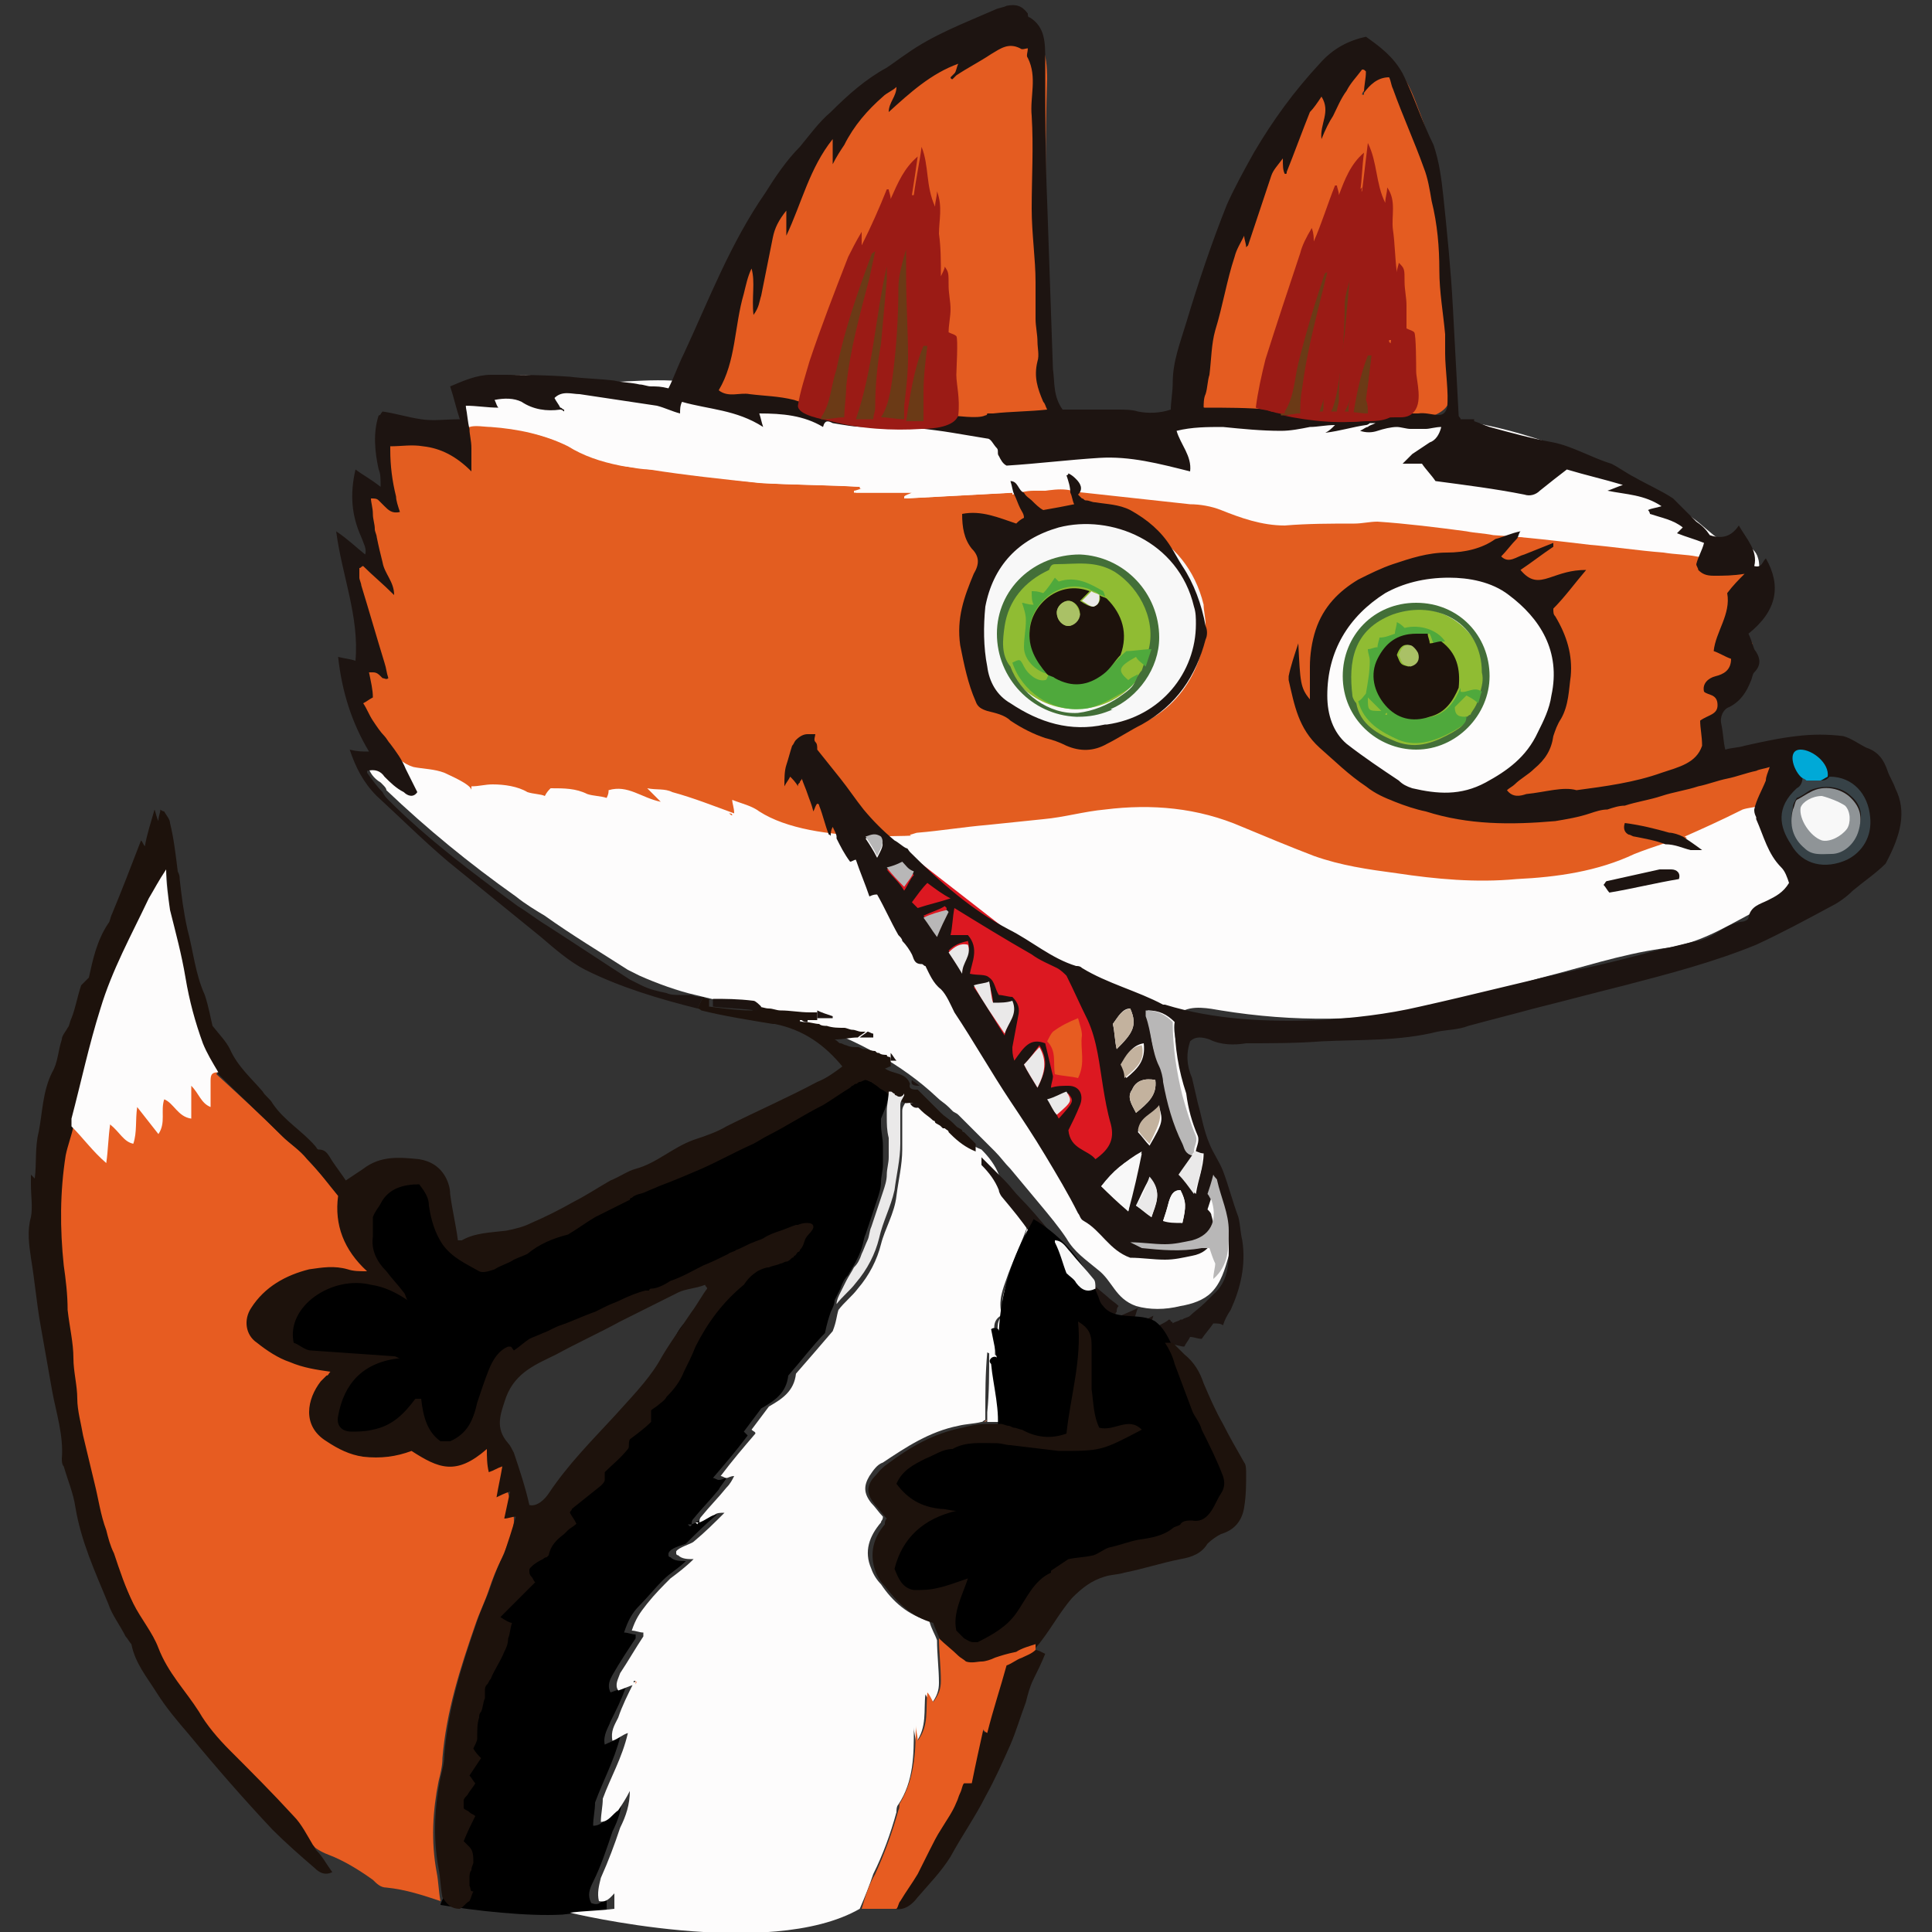 <?xml version="1.0" encoding="utf-8"?>
<svg version="1.1" xmlns="http://www.w3.org/2000/svg" xmlns:xlink="http://www.w3.org/1999/xlink" x="0px" y="0px"
	 viewBox="0 0 100 100" style="enable-background:new 0 0 100 100;" xml:space="preserve">
	 <rect x="0" y="0" width="100" height="100" fill="#333333" stroke="none"/>
	 <linearGradient
        id="ZorraP1_svg__a"
        gradientUnits="userSpaceOnUse"
        x1="4.021"
        x2="38.522"
        y1="77.956"
        y2="77.356"
      >
        <stop offset="0.376" stopColor="#7e5227" />
        <stop offset="0.401" stopColor="#915426" />
        <stop offset="0.444" stopColor="#ac5624" />
        <stop offset="0.493" stopColor="#c25823" />
        <stop offset="0.551" stopColor="#d35a22" />
        <stop offset="0.622" stopColor="#de5b21" />
        <stop offset="0.722" stopColor="#e55c21" />
        <stop offset="1" stopColor="#e75c21" />
      </linearGradient>
      <linearGradient
        id="ZorraP1_svg__b"
        gradientUnits="userSpaceOnUse"
        x1="44.493"
        x2="65.885"
        y1="79.275"
        y2="66.329"
      >
        <stop offset="0.018" stopColor="#7e5227" />
        <stop offset="0.057" stopColor="#915426" />
        <stop offset="0.124" stopColor="#ac5624" />
        <stop offset="0.202" stopColor="#c25823" />
        <stop offset="0.293" stopColor="#d35a22" />
        <stop offset="0.405" stopColor="#de5b21" />
        <stop offset="0.563" stopColor="#e55c21" />
        <stop offset="1" stopColor="#e75c21" />
      </linearGradient>
      <path
        d="M80 38.2c.3-.7.6-1.4.7-2.1.6-2.6-.6-4.3-2.4-5.7-1-.8-2.3-1.1-3.4-1-1.4 0-2.6.3-3.5.9-2.1 1.3-3.2 3.2-3.3 5.7 0 1 .3 2 1.1 2.7.9.8 1.9 1.4 2.9 2.1.2.2.5.3.8.4 1.4.3 2.8.5 4.2-.3 1.2-.6 2.3-1.4 2.9-2.7z"
        fill="#fdfcfc"
      />
      <path
        d="M90.4 48c1.7-1 3.3-2.2 4.9-3.2.6-.3 1.5-.6 2-1 .5-.5 0-1.4-.1-2-.4-1.4-1.2-2.9-2.7-3.5-1.2-.4-2.5 0-3.7.3-.9.2-2.8.7-2.4-.9.1-.5.5-.8.9-1.2.5-.5 1.3-1.4 1.2-2.2 0-.4-.2-.7-.4-1.1-.2-.3-.3-.7-.3-1.1.1-.8.9-1.3 1.4-2 0-.1.1-.1.1-.2s-.1-.1-.1-.2c-.2-.2-.1-.5-.2-.8-.1-.4-.4-.6-.8-.8-.6-.2-1 0-1.5-.4s-.9-.8-1.4-1.1c-1.5-1.1-3-2-4.7-2.7-3.3-1.5-6.8-2.4-10.4-2.4-1.9 0-3.8.3-5.7.3-2.4 0-4.8-.1-7.3-.3-6-.4-12.4.9-18.2-.2-2.2-.4-4-1.4-6.2-1.6-2-.1-4.1.3-6.1 0-.6-.1-1.1-.3-1.7-.3-.5 0-.9.1-1.4.2-.4.1-.9.2-1.2.5s-.3.8-.3 1.2.1.8 0 1.2c0 0 0 .1-.1.1h-.2c-.8-.3-3.5-1.5-3.9-.1-.1.4 0 .8.1 1.1l.3 1.2c.2.8-.8.1-1.1.7-.3.7.1 1.8.3 2.5.1.2.2.5 0 .7-.2.1-.4 0-.6.1-.2 0-.4.3-.4.5s0 .4.1.7c.1.4.2.8.4 1.2.4 1.3.3 2.2 0 3.4-.1.5-.4.8-.2 1.4.1.2.2.5.3.7.4.6 2 2.3.7 2.4h-.1c-1 0-.7 1 0 1.4l.1.1c.1.1.2.2.2.3 2.1 2 4.3 3.8 6.7 5.5.5.4 1 .7 1.5 1 1.4 1 2.9 1.9 4.3 2.8l.6.3c.9.4 2 .8 2.9 1 2 .5 3.9.9 5.9 1.5 2.4.8 4.8 2.1 6.6 3.8.2.2.4.3.6.5l.1.1.1.1c.1.1.2.1.3.2l.1.1.1.1.1.1.1.1.3.3 1.2 1.2c.3.3.5.6.8.9l1.5 1.8c.5.6 1 1.2 1.4 1.8.4.7 1 1.1 1.6 1.6.8.6.9 1.5 2 1.9.7.2 1.5.2 2.3 0 .6-.1 1.2-.3 1.6-.7.5-.5.7-1.2.9-1.9.1-.6.2-1.3.2-1.9-.1-1.3-.7-2.5-1.2-3.6-.8-1.7-1.3-3.5-1.7-5.4-.1-.6-.3-1.3.2-1.7.6-.4 1.5-.2 2.1-.1 3.7.6 7.6.6 11.3-.2 1.8-.4 3.5-1 5.3-1.5 2-.5 4.1-1.2 6.2-1.5 1.8-.2 3.1-1 4.6-1.8 1.7-.9 3.4-1.7 5.1-2.7.8-.5 1.7-1.2 1.9-2.2.1-.7-.1-1.4-.6-2s-1-.4-1.6-.8"
        fill="#fdfcfc"
      />
      <path
        d="M92.2 39c-.1-.2-.4-.4-.7-.4h-.3c-.1 0-.2.1-.4.1-.5.2-1 .3-1.5.2-.2 0-.3 0-.4-.2-.1-.1-.1-.2-.1-.3-.1-.7-.1-1.9.7-2.5.5-.4.9-1.3 1.2-2.4v-.2c-.1-.2-.3-.3-.5-.4-.3-.3-.3-.7-.1-1.1.2-.3.5-.6.7-.9s.5-.6.5-1c0-.1 0-.3-.2-.4-.1-.1-.2-.1-.2-.1-.2-.1-.3-.3-.4-.4s-.3-.3-.4-.3c-.2 0-.3.2-.4.2h-.5c-.4 0-.9 0-1.4-.1s-1.1-.1-1.7-.2c-1.3-.1-2.6-.3-3.8-.4-1.7-.2-3.3-.4-5-.5-.5-.1-.9-.1-1.4-.2-1.5-.2-3.1-.4-4.6-.5-.4 0-.8.1-1.2.1-1.2 0-2.4 0-3.6.1-1.2 0-2.3-.4-3.3-.8-.5-.2-1.1-.3-1.6-.3-1.8-.2-3.7-.4-5.5-.6-.9-.1-1.8-.1-2.6-.1-.4 0-.7.1-1.1.2v-.1c-1.9.1-3.7.2-5.6.3v-.1c.1-.1.2-.1.4-.2h-3v-.1c.1 0 .3-.1.4-.1-.1 0-.1 0-.1-.1-1.7-.1-3.5-.1-5.2-.2-1.9-.2-3.8-.4-5.7-.7-.5-.1-1-.1-1.5-.2-1-.2-1.9-.5-2.7-1-1.2-.6-2.6-.9-4-1-.3 0-.8-.1-1.1 0-.2.1-.3.3-.5.4-.5.2-1.1.2-1.5.1-.7-.1-1.4-.3-2.1-.1-.1 0-.3.1-.3.2-.1.2-.1.4 0 .6.1.5.2 1.1.3 1.6v.3c-.1.3-.5.2-.8.3-.5.2-.5.8-.4 1.3s.3 1.1.5 1.6c.1.2.1.5 0 .6-.2.2-.5-.1-.8 0-.2.1-.3.4-.2.7.1.9.3 1.7.5 2.5.2.5.4 1.1.3 1.6 0 .9-.7 1.7-.6 2.7 0 .3.2.5.3.7.5.9 1.4 2.2 2.4 2.5.5.1 1.1.1 1.6.3.2.1 1.4.6 1.4.9v-.2c.4 0 .7-.1 1.1-.1.6 0 1.3.1 1.8.4.3.1.7.1.9.2.1-.2.2-.3.3-.4.7 0 1.3 0 1.9.3.3.1.7.1 1 .2.1-.2.1-.3.1-.4 1-.3 1.7.4 2.7.6l-.7-.7c.5.1.9 0 1.3.2 1.1.3 2.1.7 3.2 1.1 0-.3-.1-.5-.1-.7.5.2 1 .3 1.4.6 2.8 1.8 8.8 1.3 12 .9 1-.1 1.9-.2 2.9-.3 1.1-.1 2.1-.4 3.2-.5 2.4-.3 4.8-.1 7.1.9 1.2.5 2.5 1 3.7 1.5 1.4.5 2.8.7 4.3.9 2.1.3 4.1.5 6.2.3s4.1-.4 6.1-1.3c1.7-.8 3.6-1.4 5.3-2 .6-.2 1.2-.7 1.7-1.2.2-.6.8-1.6.4-2.2z"
        fill="#e35d20"
      />
      <path
        d="M11.2 55.6c.1 0 .1 0 0 0 1.2 1.1 2.3 2.1 3.4 3.2.4.4.9.7 1.3 1.2 2.2 2.4 4 4.8 5.3 7.8.7 1.5 1.2 3.1 2.4 4.3.5.5 1 .9 1.4 1.4.8 1 1 2.2 1.2 3.4.1.5.4 1.2.4 1.8s-.4 1.4-.6 1.9c-.3.6-.5 1.1-.7 1.7s-.5 1.2-.7 1.8c-.8 2.3-1.5 4.5-1.7 6.9 0 .4-.1.8-.2 1.2-.3 1.5-.4 3.1-.1 4.7.1.5.1 1 .2 1.5-.9-.3-1.8-.6-2.8-.7-.3 0-.5-.2-.7-.4-.7-.5-1.5-1-2.3-1.3s-1.2-.8-1.8-1.5c-1.4-1.5-2.9-3-4.3-4.6-1.7-1.8-2.8-4.2-3.8-6.4-1-2.3-2.1-4.6-2.7-7-1-3.4-1.2-6.9-1.4-10.4-.3-1.7-.4-3.5 0-5.1.3-1.4-.1-2.9.5-4.2.1-.2.1-.4.3-.5.1-.1.2-.2.4-.3 2.2-.6 4.4-1.1 6.7-1.3h.2c.5.1.3.5.1.9z"
        fill="#e75c21"
      />
      <path
        d="M46 56.5c-1-.5-1.2-.9-2.3-.6s-2 .9-3 1.5c-3 1.7-6 3.2-9.1 4.6-1.6.7-3.1 1.5-4.7 2.2-1 .5-2.7 1.1-3.7 0-.7-.8-.3-2.1-1-3-.6-.8-1.8-.8-2.6-.2s-1 1.7-.9 2.6c.1 1 .6 1.8 1.2 2.6-1.4-.4-2.9-.2-4.2.5-.9.5-1.7 1.4-1.4 2.4.2.7 1 1.1 1.7 1.3s1.5.2 2.2.5c-1.3.5-1.8 2.5-.8 3.5s3 .6 3.5-.7c.6.7 1.4 1.5 2.3 1.3 1-.3 1.2-1.5 1.6-2.4.9-2.1 2.9-3.1 4.9-3.9 1.1-.4 2.2-.8 3.2-1.2 1.2-.6 2.3-1.3 3.6-1.6.1 0 .3-.1.4 0s.1.3 0 .4c-.3.7-.7 1.3-1.2 1.9-.3.3-.5.5-.7.9-.5.9-.4 1.9-1.1 2.7l-2.7 2.7c-1.1 1.2-2.1 2.6-3.1 3.9-1.1 1.5-2.1 3-2.7 4.8-.2.8-.2 1.5-.4 2.2-.3.9-.6 1.8-1 2.7-.2.7-.5 1.4-.6 2.1-.1.6-.1 1.2-.2 1.8v3c0 .7.3 1.8.1 2.5 0 .2-.5.9-.5 1.1 1.8.3 4.5.6 6.3.5.8-.1 1.5-.1 2.3-.2v-.8c-.2.2-.3.6-.8.4-.2-.4-.1-.7.1-1.1.4-.8.7-1.7 1-2.6.3-.6.5-1.2.5-1.9-.2.3-.4.6-.6 1-.3.2-.4.6-.9.6 0-.4.1-.8.1-1.2.4-1.1 1-2.2 1.3-3.4-.3.2-.6.3-.8.4-.1-.5.2-.9.3-1.2.3-.6.6-1.2.8-1.8-.3.1-.5.2-.8.3-.2-.4 0-.7.1-.9.4-.7.8-1.3 1.2-1.9v-.2c-.2 0-.4-.1-.6-.1.2-.6.4-1 .8-1.4s.8-.9 1.2-1.3.8-.6 1.2-1c-.3 0-.6 0-.8-.2 0 0-.1 0-.1-.1v-.1c.1-.3.7-.4.9-.5.5-.5 1-1 1.6-1.5-.2-.1-.4 0-.5.1-.3.1-.5.3-.8.4 0 0 0 .1-.1.1l-.1-.1h.2c0-.1 0-.2.1-.3.4-.5.9-1 1.3-1.5.1-.2.3-.4.4-.6-.1 0-.2.1-.4.1-.1 0-.2-.1-.3-.1.6-.7 1.2-1.4 1.8-2.2l-.2-.2.9-1.2c.7-.4 1.3-.8 1.4-1.7.7-.8 1.3-1.6 1.9-2.2.1-.5.2-.8.3-1.1.1-.2.2-.4.2-.6l.3-.6c.1-.3.2-.5.4-.7.1-.2.3-.5.4-.7s.2-.4.3-.7.1-.5.2-.7l.6-1.8c.1-.3.2-.6.2-.9s.1-.6.1-.9v-.5-.5c0-.4-.1-.7-.1-1.1v-.3c.3-.7.4-1 .4-1.4z"
        fill="url(#ZorraP1_svg__a)"
      />
      <path
        d="M74.9 17.3c-.1-.5-.2-.9-.2-1.4-.3-2.4.1-4.9-.4-7.2-.2-1.1-.5-2.1-.9-3.1-.3-.8-.6-1.6-1.2-2.1-.4-.4-.9-.6-1.4-.5-.3.1-.5.2-.7.3-.8.5-1.6 1-2.2 1.7-.4.6-.7 1.3-1 1.9-.4.8-.8 1.6-1.4 2.3-.4.5-.9 1-1.3 1.6-.5.7-.7 1.5-1 2.3-.3 1.1-.5 2.2-.7 3.3-.2.9-.7 1.7-1 2.5-.2.6.3.9.4 1.6.1 1.3 3.1.7 4 .8 2.1.1 4.1.2 6.2.3.8 0 1.8.2 2.5-.3.9-.6.6-2.2.5-3.1-.1-.2-.1-.6-.2-.9zM70.6 4.7v.2h-.1s0-.1.1-.2z"
        fill="#e45c21"
      />
      <path
        d="M45.1 22.6h3.7c.5 0 .9 0 1.4-.2 1.1-.4 1.4-1.7 1.5-2.8.5-3.5 1-6.9 1.5-10.4.2-1.1.3-2.2-.3-3.1-.4-.6-1.1-1-1.9-1.1-.6-.1-1.2-.2-1.8-.1-1.9.4-3.1 2.3-4.5 3.7-.8.8-1.7 1.4-2.4 2.2-.8 1-1.3 2.3-1.7 3.6s-.9 2.7-1.3 4c-.2.7-.5 1.7 0 2.4s1.6 1.2 2.4 1.4c1 .3 2.1.3 3.1.4z"
        fill="#9b1b15"
      />
      <path
        d="M40 21.1c1.5.3 3 .9 4.6 1.2 1.4.3 2.9.2 4.4.2 1.3 0 2.6-.1 3.8-.5.4-.2.7-.2 1.1-.3 1-.2.4-3 .4-3.7-.1-1.5-.1-3.1-.1-4.6-.1-3.1-.1-6.2 0-9.3 0-1.3-.2-2.4-1.6-2.5-.8-.1-1.6 0-2.4.2-2 .5-3.8 1.7-5.3 3.1s-2.8 3-4 4.7c-1.4 1.9-2.7 3.8-3.6 5.9-.5 1-.8 2.1-1.1 3.2s.1 1.6 1.2 2c.6.2 1.3.2 2 .3.2 0 .4 0 .6.1z"
        fill="#e45c21"
      />
      <circle cx="55.7" cy="32.9" fill="#90bc33" r="4" />
      <g fill="none">
        <path d="M25.8 83.6c.3.1.5.2.6.3-.1-.1-.3-.2-.6-.3zM57.8 67.4c.4-.2.7-.3 1.1-.5-.4.2-.7.3-1.1.5zM19.9 41c.1.1.2.3.3.4-.1-.1-.2-.2-.2-.3 0 0 0-.1-.1-.1zM35.3 70.9c-.2.5-.5.9-.9 1.3.4-.4.7-.8.9-1.3zM19.1 39.9s0 .1 0 0c0 .1 0 .1 0 0zM61.5 67.3c.3-.2.5-.4.8-.7-.3.3-.5.6-.8.7zM41.9 57.7c.3-.2.6-.3.9-.5-1 .5-1.9 1.1-2.9 1.6.7-.3 1.4-.7 2-1.1zM28.5 77.3c1-1.4 2.2-2.7 3.4-4 .8-.9 1.6-1.7 2.3-2.8.5-.9 1.2-1.7 1.7-2.6.3-.4.5-.8.8-1.2 0-.1-.1-.1-.1-.2-.5.1-1 .2-1.4.4-1 .4-2 1-3 1.5-1.1.5-2.2 1.1-3.3 1.7-1 .6-2.1 1-2.6 2.2-.3.8-.5 1.6.1 2.4.1.1.2.3.3.5.3.9.5 1.8.8 2.8.4 0 .7-.4 1-.7zM34.8 66.2c-.1 0-.1.1-.2.1.6-.3 1.2-.5 1.7-.8-.5.3-1 .5-1.5.7zM40.5 63.6c-.1 0-.2.1-.3.1.3-.1.5-.2.8-.3-.1 0-.3.1-.5.2zM39.1 64.2c-.1 0-.1.1-.2.1.2-.1.3-.1.5-.2-.2 0-.2 0-.3.1zM26.9 46.8c.5.4 1 .7 1.5 1-.5-.3-1-.6-1.5-1z" />
      </g>
      <path
        d="M46.4 93.8c0-.1 0-.3.1-.4.8-1.2.8-2.6.8-3.9v-.1c0 .3.1.5.1.8.6-.8.4-1.7.5-2.5.1.2.2.3.3.5.3-.4.4-.7.4-1.1 0-.7-.1-1.5-.1-2.2-.1-.3-.3-.6-.4-1-1.1-.3-1.9-1-2.5-1.9-.2-.2-.4-.5-.5-.8-.4-.9-.1-1.7.5-2.4 0-.1.1-.1.1-.3-.2-.2-.4-.5-.6-.7-.4-.5-.4-.9-.1-1.4.2-.3.4-.6.7-.7 1.2-.8 2.4-1.6 3.9-1.9.4-.1.8-.1 1.2-.2.1 0 .1-.1.2-.1v.1-.1-.4c0-1 0-2 .1-3.1l.4.2v-.9c0-.4-.2-.9.3-1.2.1 0 0-.2 0-.3-.1-.7.2-1.3.4-1.9.3-.8.7-1.6 1-2.5.1-.1.1-.3.1-.4-.5-.6-1-1.2-1.4-1.8-.1-.1-.2-.2-.2-.4-.2-.5-.5-.9-.9-1.3-.5-.2-1-.5-1.3-.9l-.1-.1c-.1 0-.1-.1-.2-.2h-.1l-.1-.1c-.1-.1-.2-.1-.3-.2l-.1-.1c-.2-.2-.4-.3-.6-.5l-.1-.1c-.1 0-.1 0-.2-.1-.2 0-.4 0-.5-.2-.1 0-.2-.1-.3-.1v.1c-.1.2-.2.3-.2.5v2c0 .8-.2 1.6-.3 2.4-.1.9-.6 1.7-.8 2.5s-.6 1.6-1.2 2.3c-.3.4-.7.7-1 1.1-.1.3-.1.6-.3 1.1-.6.7-1.2 1.4-1.9 2.2-.1.9-.7 1.3-1.4 1.7l-.9 1.2c.1.1.2.1.2.2-.6.7-1.2 1.4-1.8 2.2.1 0 .2.1.3.1s.2-.1.4-.1.1 0 0 0c-.1.2-.2.4-.4.6-.4.5-.9 1-1.3 1.5-.1.1-.1.2-.1.3H36l.1.1s0-.1.1-.1c.3-.1.5-.3.8-.4.1-.1.3-.1.5-.1-.5.5-1 1-1.6 1.5-.1.1-.8.3-.9.5v.1s0 .1.1.1c.2.2.5.2.8.2-.4.4-.8.7-1.2 1-.4.4-.8.8-1.2 1.3s-.6.8-.8 1.4c.2 0 .4.1.6.1v.2c-.4.6-.8 1.3-1.2 1.9-.1.3-.3.6-.1.9.3-.1.5-.2.8-.3V87h.1l-.1.1c-.3.6-.6 1.2-.8 1.8-.2.4-.4.7-.3 1.2.3-.1.5-.3.8-.4-.3 1.3-.9 2.3-1.3 3.4 0 .4-.1.8-.1 1.2.4 0 .6-.4.9-.6.2-.3.4-.6.6-1 0 .7-.2 1.3-.5 1.9-.3.9-.6 1.7-1 2.6-.1.4-.2.8-.1 1.2.4.1.6-.2.8-.4v.8c-.8.1-1.5.1-2.3.2 0 0 10.3 2.5 15-.2.3-.7.5-1.2.7-1.8.5-1 .9-2.1 1.2-3.2z"
        fill="#fdfcfc"
      />
      <path
        d="M52.3 65.9c-.2.6-.5 1.2-.4 1.9v.3c-.4.3-.2.8-.3 1.2v.9c-.1-.1-.2-.1-.4-.2 0 1.1 0 2.1-.1 3.1v.5h.6c.1 0 .3.1.4.1s.2.1.3.1l1.8-9.7s0-.1-.1-.1c-.3-.3-.5-.7-.8-1 0 .1 0 .3-.1.4-.2.9-.6 1.7-.9 2.5zM70.7 40.4c.5.4 1 .6 1.5.8-.6-.2-1.1-.4-1.5-.8zM87.2 43.3c.3.2.6.4 1 .7h-.6c-.4-.1-.9-.3-1.3-.4-.6.2-1.2.4-1.7.6-1.9.9-4 1.2-6.1 1.3-2.1.2-4.2 0-6.2-.3-1.5-.2-2.9-.4-4.3-.9-1.3-.5-2.5-1-3.7-1.5-2.3-1-4.7-1.2-7.1-.9-1.1.1-2.1.4-3.2.5-1 .1-1.9.2-2.9.3-1.2.1-2.4.3-3.6.4-.1 0-.3.1-.4.1.1.1.1.2.2.2 1.5 1.5 3.2 2.9 5.1 4 1.2.6 2.2 1.5 3.5 1.9.1 0 .2.1.3.1 1.3.9 2.8 1.2 4.2 1.9h.1c2.6.8 5.3.9 8 .8 1.8-.1 3.5-.3 5.2-.7 2.7-.6 5.4-1.3 8.1-1.9 1.5-.4 3-.8 4.5-1.1.6-.1 1.2-.3 1.8-.4.8-.2 1.4-.9 2.3-1 .1 0 .2-.1.3-.2.1-.5.6-.7 1-.9.5-.2.9-.5 1.1-.9-.1-.3-.2-.6-.4-.8-.7-.7-.9-1.6-1.3-2.5-.3.1-.6.1-.9.2-1.2.6-2.1 1-3 1.4zm-3.8 2.8c-.1-.1-.2-.2-.3-.4.1-.1.1-.2.2-.2l2.7-.6h.6c.3 0 .4.2.4.4-1.2.4-2.4.6-3.6.8zM43.1 42.1c.1.2.2.4.2.5 0-.2-.1-.3-.2-.5zM34.6 20c-.3 0-.6 0-.9-.1.3.1.5.1.9.1-.1.1 0 0 0 0z"
        fill="#fdfcfc"
      />
      <path
        d="M29.5 23.1c.9.5 1.8.8 2.7 1 .5.1 1 .2 1.5.2 1.9.2 3.8.5 5.7.7 1.7.1 3.5.1 5.2.2 0 0 .1 0 .1.1-.2.1-.3.1-.4.1v.1h3c-.2.1-.3.2-.4.2v.1c1.9-.1 3.7-.2 5.6-.3-.1-.2-.1-.4-.2-.7.4 0 .4.5.7.6.8 0 1.6-.3 2.4-.1-.1-.3-.2-.6-.2-.9 0 0 0-.1.1-.1.1.1.2.2.4.3.2.2.4.5.6.7 1.8.2 3.7.4 5.5.6.5.1 1.1.1 1.6.3 1.1.4 2.1.8 3.3.8s2.4 0 3.6-.1c.4 0 .8-.1 1.2-.1 1.5.1 3.1.3 4.6.5.5.1.9.1 1.4.2.4-.1.8-.3 1.3-.4-.1.2-.2.3-.2.4.7.1 1.3.2 2 .3h.3c.3 0 .6.1.9.1h.1c1 .1 2.1.3 3.1.4s2 .2 3 .4c.1-.3.2-.7.4-1.1-.5-.2-.9-.3-1.4-.5l.3-.3c-.5-.4-1.1-.5-1.7-.7-.1 0-.1-.1-.1-.2.2-.1.4-.1.7-.2-.9-.6-1.8-.5-2.8-.8.3-.1.5-.1.8-.3-1-.3-1.9-.5-2.9-.8-.4.3-.9.7-1.4 1.1-.2.2-.5.3-.8.2-1.5-.2-3.1-.4-4.6-.7-.2-.3-.4-.6-.7-.9h-1c.2-.2.3-.4.5-.5l.9-.6c.3-.2.5-.4.6-.8-.3.1-.5.1-.8.1h-.8c-.2 0-.5-.1-.7-.1-.3 0-.7.2-1 .2s-.5.1-.9 0c.2-.1.3-.1.4-.2.1 0 .2-.1.4-.2-.2 0-.2-.1-.3 0-.1 0-.2.1-.2.1-.7.1-1.3.2-2.1.4.2-.2.3-.2.5-.4-.5.1-.9.1-1.3.1-.5.1-1 .2-1.5.2-1 0-2-.1-3-.2-.8-.1-1.6 0-2.4.2.2.7.8 1.3.7 2.1-1.6-.4-3.1-.7-4.7-.7-1.6.1-3.2.2-4.8.4-.1-.2-.3-.3-.4-.5-.1-.1 0-.3-.1-.4-.1-.2-.3-.4-.5-.5l-1.8-.3c-1.2-.1-2.4-.2-3.6-.4l-.1-.1c-.1-.1-.3-.1-.4-.2-.2.3-.4.3-.7.3-.6-.1-1.1-.2-1.7-.2-.2 0-.5-.1-.5.2-1-.5-2.1-.7-3.3-.7.1.2.1.4.2.7-1.4-.8-2.8-.9-4.2-1.3 0 .2 0 .4-.1.6-.5-.2-.8-.3-1.2-.4-1.3-.2-2.6-.4-4-.6-.4 0-.9-.2-1.3.2.1.2.2.3.3.5.1 0 .1.1.2.1v.1c-.1 0-.2-.1-.2-.1-.7 0-1.4-.1-2-.4-.4-.2-.9-.2-1.4-.1.1.2.1.3.2.4-.6 0-1.1-.1-1.7-.1.1.4.2.8.2 1.2 0 .3.1.7.1 1 0-.4-.1-.7-.1-1 1.8.5 3.6.7 5.3 1.5zM19.3 34.8c.2 0 .3.1.4.2-.1-.1-.2-.2-.4-.2z"
        fill="#fdfcfc"
      />
      <path
        d="M54.1 26.3c.6-.1 1.1-.2 1.6-.3-.1-.2-.1-.4-.2-.6-.8-.2-1.6.1-2.4.1.1.1.3.2.4.4.2.1.4.3.6.4zM80.6 28.1c-.7-.1-1.3-.2-2-.3-.3.3-.5.6-.8.9.4.4.8.1 1.2-.1.5-.1 1.1-.3 1.6-.5zM80.6 28.1v.2c.1 0 .2-.1.3-.1-.1-.1-.2-.1-.3-.1z"
        fill="#e45c21"
      />
      <path
        d="M47.3 44.4l5.4 4.2 3 1.7 1.3 2.3 1 4.7.1 2.5s-1.6.6-1.7.6-2.9-3.5-2.9-3.5l-3.6-5.7-2.6-3.4-1.8-2.8.3-.5h1.5z"
        fill="#dc1821"
      />
      <path
        d="M80 38.2c.3-.7.6-1.4.7-2.1.6-2.6-.6-4.3-2.4-5.7-1-.8-2.3-1.1-3.4-1-1.4 0-2.6.3-3.5.9-2.1 1.3-3.2 3.2-3.3 5.7 0 1 .3 2 1.1 2.7.9.8 1.9 1.4 2.9 2.1.2.2.5.3.8.4 1.4.3 2.8.5 4.2-.3 1.2-.7 2.3-1.4 2.9-2.7z"
        fill="#fdfcfc"
      />
      <path
        d="M98.1 40.8c-.1-.3-.3-.6-.4-.9-.2-.6-.5-1-1.1-1.2-.4-.2-.8-.5-1.2-.6-.8-.1-1.6-.1-2.4 0-.9.1-1.8.3-2.7.5-.3.1-.7.1-1 .2-.1-.4-.1-.8-.2-1.3-.1-.4.1-.8.4-.9.6-.3.9-.8 1.1-1.3.1-.2.1-.4.2-.5.4-.4.3-.8 0-1.2-.1-.3-.2-.6-.3-.8 1.5-1.2 1.7-2.5.9-3.9-.2.2-.2.5-.6.4.2-.8-.4-1.4-.8-2.1-.4.6-.9.7-1.5.5-.2-.3-.4-.5-.7-.7l-.8-.8-.4-.4c-.6-.4-1.3-.7-2-1.1-.4-.2-.8-.5-1.2-.7-1-.3-2-.9-3-1.1-1.1-.2-2.2-.5-3.3-.8-.3-.1-.5-.2-.8-.3v-.1h-.7c0-.1-.1-.1-.1-.2-.1-1.9-.2-3.8-.3-5.6-.1-1.9-.3-3.9-.5-5.8-.1-.9-.2-1.7-.5-2.6-.6-1.2-1-2.5-1.6-3.7-.5-.9-1.2-1.4-1.9-1.9-.9.2-1.7.6-2.4 1.4-1.3 1.4-2.4 2.9-3.4 4.6-.5.9-1 1.8-1.4 2.7-.8 2-1.5 4.1-2.1 6.1-.3 1-.7 2-.7 3.1 0 .5-.1 1-.1 1.4-.6.2-1.2.2-1.7.1-.3-.1-.7-.1-1.1-.1H55c-.5-.7-.4-1.4-.5-2.1l-.3-8.7c-.1-2.4-.1-4.8-.1-7.3 0-.9 0-1.7-.8-2.2-.1 0-.1-.1-.1-.2-.3-.4-.6-.5-1.1-.4-.2.1-.4.1-.6.2-1.6.7-3.2 1.3-4.6 2.3-.3.2-.7.5-1 .7-1.1.6-2 1.4-2.9 2.3-.6.5-1.1 1.2-1.6 1.8-.7.7-1.3 1.6-1.8 2.4-1.8 2.6-2.9 5.5-4.2 8.3-.3.6-.5 1.2-.8 1.8-.4-.1-.6-.1-.9-.1-.2 0-.4-.1-.6-.1-.4-.1-.9-.1-1.3-.2-.8-.1-1.5-.1-2.3-.2-1.4-.1-2.7-.1-4.1-.1-.7 0-1.4.3-2.1.6.2.6.3 1.1.5 1.7-.7 0-1.4.1-2 0-.7-.1-1.3-.3-2-.4-.1.1-.1.2-.2.2-.3.9-.2 1.9 0 2.8.1.2.1.5.1.9-.5-.4-.9-.6-1.3-.9-.3 1.3-.2 2.4.3 3.5.1.3.3.6.2.9-.5-.4-.9-.8-1.5-1.2.3 2.3 1.2 4.4 1 6.7-.3-.1-.5-.1-.9-.2.2 1.8.7 3.4 1.6 4.9-.4 0-.6 0-1-.1.3.9.7 1.7 1.4 2.4 1.2 1.1 2.4 2.3 3.7 3.4l4.8 3.9c.7.6 1.5 1.3 2.3 1.7 1.8.9 3.8 1.5 5.8 2l.3-.6c-.2 0-.4 0-.6-.1h-.6c-.2 0-.5 0-.7-.1-.5-.1-.9-.2-1.3-.4l-.6-.3c-1.4-.9-2.9-1.9-4.3-2.8-.5-.3-1-.7-1.5-1-2.3-1.7-4.6-3.4-6.7-5.5-.1-.1-.2-.2-.3-.4-.3-.3-.5-.6-.8-1v-.1c.4-.1.7 0 .9.3.3.3.6.6 1 .8.2.2.5.3.7 0l-.6-1.2c-.2-.5-.5-.9-.8-1.3-.1-.1-.2-.3-.3-.4-.2-.2-.4-.5-.6-.8s-.3-.6-.5-.9c.2-.1.3-.2.5-.3 0-.4-.1-.8-.2-1.3h.2c.2 0 .3.1.4.2l.1.1c.1 0 .2.1.3 0-.1-.3-.1-.5-.2-.8-.4-1.3-.8-2.7-1.2-4 0-.1-.1-.3-.1-.4v-.5c.1 0 .1-.1.2-.1.5.5 1 .9 1.6 1.5 0-.7-.5-1.1-.6-1.7-.1-.4-.2-.8-.3-1.3 0-.1-.1-.3-.1-.4 0-.3-.1-.5-.1-.8s-.1-.6-.1-.8c.2 0 .3 0 .4.1l.3.3c.2.2.4.4.8.3-.1-.3-.2-.6-.2-.8-.2-.8-.3-1.6-.3-2.4v-.2c.6 0 1.1-.1 1.7 0 .9.1 1.7.5 2.5 1.3v-1.2c0-.4-.1-.7-.1-1-.1-.4-.1-.7-.2-1.2.6 0 1.1.1 1.7.1-.1-.1-.1-.2-.2-.4.5-.1 1-.1 1.4.1.6.4 1.3.5 2 .4.1 0 .2.1.2.1v-.1c-.1 0-.1-.1-.2-.1-.1-.2-.2-.3-.3-.5.4-.4.9-.2 1.3-.2 1.3.2 2.7.4 4 .6.4.1.8.3 1.2.4 0-.2 0-.4.1-.6 1.4.4 2.8.4 4.2 1.3-.1-.3-.1-.4-.2-.7 1.2 0 2.3.1 3.3.7.1-.4.3-.3.5-.2.6.1 1.1.2 1.7.2.3 0 .5 0 .7-.3 0-.1-.1-.2-.1-.2-.6 0-1.2 0-1.8-.1-.2 0-.5-.1-.7-.2l-1.8-.6c-.8-.2-1.5-.2-2.3-.3-.5-.1-1.1.2-1.6-.2.9-1.5.8-3.3 1.3-5 .1-.4.2-.9.4-1.3.2.7 0 1.5.1 2.4.3-.4.3-.7.4-1l.6-3c.1-.5.3-.9.7-1.4v1.3c.8-1.7 1.2-3.5 2.4-5v1.3c.2-.4.4-.7.6-1 .5-1 1.2-1.8 2-2.5.2-.2.5-.3.7-.5 0 .5-.4.8-.4 1.3 1.1-1 2.2-2 3.6-2.5-.1.2-.1.4-.2.5l-.2.2s0 .1.1.1l.2-.2c.6-.4 1.2-.7 1.8-1.1.5-.3.9-.6 1.5-.3.1.1.3 0 .4 0 0 .2-.1.4 0 .5.5 1 .1 2 .2 3 .1 1.6 0 3.2 0 4.8 0 1.3.2 2.6.2 3.8v1.9c0 .4.1.8.1 1.2 0 .3.1.7 0 1-.2.8 0 1.4.3 2.1.1.1.1.2.2.4-.9.1-1.9.1-2.8.2h-.3s0 .1-.1.1c-.4.2-1.5 0-2 0h-3.5c0 .1.1.3.1.4l.1.1c1.2.1 2.4.2 3.6.4l1.8.3c.2 0 .3.3.5.5.1.1 0 .3.1.4.1.2.2.4.4.5 1.6-.1 3.2-.3 4.8-.4s3.1.3 4.7.7c.1-.8-.5-1.4-.7-2.1.8-.2 1.6-.2 2.4-.2 1 .1 2 .2 3 .2.5 0 1-.1 1.5-.2.4 0 .8-.1 1.3-.1-.2.2-.3.3-.5.4.8-.1 1.4-.3 2.1-.4.1 0 .2-.1.2-.1h.3c-.2.1-.3.1-.4.2-.1 0-.2.1-.4.2.3.1.6.1.9 0s.7-.2 1-.2c.2 0 .5.1.7.1h.8c.2 0 .5-.1.8-.1-.1.4-.3.7-.6.8l-.9.6-.5.5h1c.2.3.5.6.7.9 1.5.2 3.1.4 4.6.7.3.1.6 0 .8-.2.5-.4 1-.8 1.4-1.1 1 .3 1.9.5 2.9.8-.3.1-.5.2-.8.3 1 .2 1.9.2 2.8.8-.3.1-.5.1-.7.2.1.1.1.2.1.2.6.2 1.2.3 1.7.7l-.3.3c.5.2.9.3 1.4.5-.1.4-.3.7-.4 1.1 0 .1.1.2.1.3.2.2.4.3.8.3.5 0 1 0 1.6-.1-.3.3-.6.6-.9 1 .2 1.1-.6 2-.7 3 .3.1.6.3.9.4 0 .6-.4.8-.8.9s-.7.4-.6.8c.2.2.7.1.7.7 0 .5-.5.5-.9.8 0 .4.1.8.1 1.3-.3.9-1.2 1.1-2.1 1.4-1.4.5-2.9.7-4.4.9-.7-.2-1.6.1-2.6.2-.3.1-.7.2-1-.2.1-.1.3-.2.4-.3.3-.3.7-.5 1-.8.6-.5.9-1 1-1.7.1-.3.2-.6.4-.9.4-.7.4-1.5.5-2.2.1-1.1-.2-2.1-.8-3.1-.1-.1-.1-.2-.1-.4.6-.6 1.1-1.3 1.7-2-.8 0-1.3.2-1.9.4s-1 .2-1.5-.4c.6-.4 1.1-.8 1.7-1.2v-.2l-1.5.6c-.4.1-.8.5-1.2.1.3-.3.5-.6.8-.9.1-.1.1-.3.2-.4-.5.1-.9.3-1.3.4-.7.5-1.6.7-2.5.7-1 0-1.9.3-2.8.6-.6.2-1.2.5-1.8.8-1 .6-1.8 1.4-2.2 2.6-.2.6-.3 1.3-.3 1.9v1.7c-.5-.6-.5-.9-.6-2.9-.2.6-.4 1.2-.5 1.7v.2c.3 1.3.5 2.5 1.6 3.5.8.7 1.5 1.4 2.4 2 .5.4 1 .6 1.5.8s1.1.4 1.6.5c2.2.7 4.4.7 6.7.5.6-.1 1.2-.2 1.8-.4.3-.1.6-.2.9-.2.3-.1.6-.2.9-.2.6-.2 1.3-.3 1.9-.5s1.3-.3 1.9-.5c.5-.1 1-.3 1.5-.4s1-.3 1.5-.4c.2-.1.4-.1.7-.2-.1.3-.2.5-.2.7-.2.5-.5 1-.6 1.5 0 .1 0 .2.1.4v.1c.4.9.6 1.8 1.3 2.5.2.2.3.5.4.8-.3.5-.7.7-1.1.9s-.9.3-1 .9c0 .1-.2.2-.3.2-.9.1-1.4.8-2.3 1-.6.1-1.2.3-1.8.4-1.5.4-3 .8-4.5 1.1-2.7.6-5.4 1.3-8.1 1.9-1.7.4-3.5.6-5.2.7-2.7.1-5.4 0-8-.8h-.1c-1.3-.7-2.9-1.1-4.2-1.9-.1-.1-.2-.1-.3-.1-1.3-.4-2.3-1.3-3.5-1.9-1.9-1-3.5-2.4-5.1-4-.1-.1-.1-.2-.2-.2-.2-.1-.4-.3-.6-.4-.6-.5-1.1-1-1.6-1.6-.4-.5-.8-1.1-1.2-1.6l-1.2-1.5c0-.2 0-.3-.1-.4s0-.3 0-.4h-.4c-.2 0-.4.1-.6.3-.1.1-.1.2-.2.3-.1.3-.2.7-.3 1s-.1.7-.1 1.1c.1-.2.2-.3.3-.5.1.1.3.3.4.5 0-.1 0-.1.1-.2 0-.1.1-.1.1-.2.1.3.2.5.3.8s.2.5.3.9c.1-.2.1-.3.2-.4 0 0 .1 0 .1.1.2.5.3 1 .5 1.5 0 0 .1 0 .1.1v-.1c0-.1 0-.2.1-.4.1.2.2.4.2.5v.1c.2.4.4.8.7 1.2.1 0 .2-.1.3-.1.2.6.5 1.3.7 1.9.2-.1.3-.1.4-.1.4.7.7 1.4 1.1 2.1.1.1.2.2.2.3.2.2.4.5.5.7s.1.5.5.5c.1 0 .1.1.2.1.2.4.4.9.8 1.2.3.3.5.8.7 1.2 1 1.5 1.9 3.1 2.9 4.6.6.9 1.2 1.8 1.8 2.8s1.2 2 1.7 3c.1.1.1.3.3.4.9.5 1.3 1.5 2.4 1.9.6 0 1.2.1 1.8.1.5 0 .9-.1 1.4-.2 1.1-.2 1.3-1.1 1-2.1 0-.1-.1-.2-.2-.3.1-.3.2-.6.3-1 .1.2.2.3.2.3.2.9.6 1.7.6 2.6s0 1.8-.8 2.5l-.4.4c-.3.3-.6.5-.8.7-.1.1-.3.1-.4.2h-.1c-.1.1-.3.1-.4.2 0 0 0-.1-.1-.1 0 0 0-.1-.1-.1-.1.1-.3.2-.5.3-.1 0-.2.1-.3.1-.1.1-.2.1-.3.2 0-.1 0-.2.1-.2.1-.2.1-.3.2-.6-.4.2-.8.4-1.1.6l-.1-.1c.1-.1.1-.2.2-.4.1-.1.1-.3.2-.5-.4.2-.7.3-1.1.5h-.1c0-.1 0-.2.1-.3 0-.1 0-.2.1-.3-.2-.2-.4-.3-.6-.5-.6-.5-1.1-.9-1.6-1.6-.4-.6-.9-1.2-1.4-1.8s-1-1.2-1.5-1.7c-.3-.3-.5-.6-.8-.9l-1.2-1.2v.4c.4.4.7.8.9 1.3 0 .1.1.3.2.4.5.6 1 1.2 1.4 1.8.3.3.5.7.8 1 0 0 0 .1.1.1.1.1.1.2.2.3.2.2.3.4.5.6.4 0 .6.3.8.6.4.4.8.9 1.2 1.4.1.1.1.3.1.5.1.3.1.6.2 1 .2.1.5.2.8.3.1 0 .2.1.3.1.4.3.7.5 1.2.1.3.2.6 0 .8-.1.1-.1.3-.1.4-.1.2 0 .4.1.6.1.1-.2.2-.3.3-.5.2 0 .4.1.6.1.2-.3.4-.5.6-.8.2 0 .4 0 .5.1.1-.3.2-.5.4-.8.5-1.1.8-2.3.6-3.6-.1-.4-.1-.8-.2-1.2-.3-.8-.5-1.6-.8-2.4-.2-.5-.5-.9-.7-1.4-.3-.7-.4-1.4-.6-2.1-.1-.4-.2-.9-.3-1.3-.3-.7-.3-1.3-.1-1.9.3-.3.7-.2 1-.1.6.3 1.3.3 1.9.2 1.3 0 2.6 0 3.9-.1 2-.1 4 0 6-.5.5-.1 1.1-.1 1.6-.3 1.1-.3 2.3-.6 3.4-.9 1.6-.4 3.1-.8 4.7-1.2 2.3-.6 4.6-1.2 6.8-2.1 1.3-.6 2.6-1.3 3.9-2 .4-.2.8-.5 1.1-.8.6-.5 1.2-.9 1.7-1.4.8-1.5 1.1-2.7.5-3.9zM74.9 21.1c-.2.7-.8.2-1.5.3h-.8c-.5.1-1.1.1-1.4.1-1.5.3-3.2.1-4.7-.2h-.1c-.2 0-.4-.1-.7-.1-1.1-.1-2.2-.1-3.4-.1 0-.2 0-.5.1-.7.1-.3.1-.7.2-1 .1-.8.1-1.6.3-2.3.4-1.3.6-2.6 1-3.8.1-.4.3-.7.5-1.1 0 .2.1.4.1.6l.1-.1 1.2-3.6c.1-.3.3-.5.6-.9 0 .4 0 .6.1.8.1 0 .1 0 .1-.1.4-1 .8-2.1 1.2-3.1.2-.2.4-.5.6-.8.5.8-.1 1.4 0 2.2.2-.5.4-.9.6-1.2.2-.4.4-.9.7-1.3.2-.4.5-.7.8-1.1.1 0 .1 0 .2.1 0 .4-.1.7-.1 1.1.3-.4.7-.8 1.3-.8.1.2.1.4.2.6.5 1.4 1.1 2.7 1.6 4.1.2.5.3 1.1.4 1.7.3 1.2.4 2.4.4 3.6 0 1.1.2 2.2.3 3.3v1c0 .8.2 2.1.1 2.8zm2 19.4c-1.3.7-2.5.6-3.8.3-.3-.1-.5-.2-.7-.4-.9-.6-1.8-1.2-2.7-1.9-.7-.6-1-1.5-1-2.5 0-2.3 1.1-4.1 3-5.3.9-.5 2-.8 3.3-.8 1 0 2.2.2 3.1.9 1.6 1.2 2.7 2.9 2.2 5.2-.1.7-.4 1.3-.7 1.9-.6 1.3-1.6 2-2.7 2.6zM58.3 55.8c-.1-.3-.2-.5-.2-.7.2-.5.5-1 1.1-1.1.1.9-.3 1.3-.9 1.8zm1.5.1c.1.8-.4 1.2-1 1.7-.2-.4-.5-.8-.2-1.2.2-.5.7-.6 1.2-.5zm-1.3-3.7c.4.9.1 1.3-.7 2.1-.1-.4-.1-.9-.2-1.3.3-.4.5-.8.9-.8zm-13.1-7.8c-.2-.4-.4-.7-.6-1 .3-.1.5-.2.8.1.2.2 0 .5-.2.9zm.5.6c.4-.1.6-.2.8-.3.2.2.4.3.6.6-.2.2-.3.5-.5.8-.3-.5-.6-.7-.9-1.1zm2.6 3.4c-.2-.3-.4-.6-.7-1 .4-.2.8-.3 1.1-.5l.1.1c-.1.6-.3 1-.5 1.4zm-1-1.4l-.3-.3c.3-.4.5-.7.8-1 .4.3.8.6 1.2.8-.6.2-1.1.3-1.7.5zm2.3 3.3c-.3-.4-.5-.7-.7-1.1.3-.3.6-.4 1-.5.2.7-.3 1-.3 1.6zm2.2 3.3c-.6-.9-1-1.7-1.6-2.5.3-.1.6-.1.8-.2.1.4.2.7.2 1.1h.9c.3.5-.2 1-.3 1.6zm1.7 2.7c-.3-.5-.5-.8-.7-1.2.3-.3.5-.6.8-1 .5.8.3 1.4-.1 2.2zm.6.7c.4-.2.7-.3 1-.4.3.4.3.4-.5 1.3-.2-.4-.4-.6-.5-.9zm1 1.5c.2-.4.4-.8.6-1.3s0-1-.6-1c-.3 0-.6 0-.9.1 0-.2.1-.4.1-.6l-.4-1.7c-.8-.3-1.1.2-1.6.9-.1-.3-.1-.5-.1-.7.1-.5.2-1.1.3-1.6.1-.4 0-.7-.3-1-.2 0-.5-.1-.7-.1-.2-.3-.2-.7-.5-.9-.2-.2-.6-.1-1-.2.1-.6.5-1.3-.1-2h-.9c.1-.4.1-.9.2-1.4 1.3.8 2.6 1.6 4 2.4.4.3.9.5 1.3.7.2.1.4.3.5.4.4.8.7 1.5 1.1 2.3.5 1.1.6 2.3.8 3.5.1.6.2 1.2.4 1.9.2.8-.1 1.3-.8 1.8-.4-.5-1.3-.5-1.4-1.5zm3.1 4.2c-.5-.5-1-.9-1.4-1.3.6-.7 1.2-1.3 2.1-1.8-.3 1-.5 1.9-.7 3.1zm1.2.3c-.3-.2-.5-.4-.8-.6.2-.4.4-.9.7-1.4.7.7.3 1.4.1 2zm-.1-3.7c-.2-.2-.4-.5-.6-.7.1-.7.7-.8 1.1-1.3.2.7.2.8-.5 2zm1.7 4c-.4 0-.7 0-1-.1.1-.3.2-.6.3-1 .1-.3.2-.6.6-.6.3.6.3.8.1 1.7zm.8-4.5c.1.3-.1.6-.1.8.1 0 .2.1.4.1 0 .7-.3 1.4-.4 2.1-.3-.3-.5-.6-.8-1 .2-.3.4-.7.7-1-.4 0-.4-.3-.5-.6-.5-1-.8-2.1-1-3.2 0-.3-.1-.6-.2-.8-.5-.8-.5-1.7-.7-2.6v-.3c.6 0 1 .2 1.4.6 0 1.3.2 2.5.6 3.7.1.8.3 1.5.6 2.2z"
        fill="#1d1411"
      />
      <path
        d="M24.3 97.6v-.4c0-.1 0-.3.1-.4 0-.2.1-.3.1-.4 0-.3 0-.6-.2-.8l-.3-.3c.2-.5.4-.9.6-1.3-.1-.1-.2-.1-.3-.2s-.2-.1-.3-.2v-.4c0-.1.1-.2.2-.3.1-.2.3-.4.4-.6-.1-.1-.2-.3-.3-.4l.6-.9c-.1-.1-.3-.3-.4-.5.1-.2.2-.4.2-.5 0-.5 0-.8.1-1.1 0-.1 0-.2.1-.3.1-.2.1-.5.2-.7v-.4c0-.1 0-.2.1-.3s.1-.2.2-.3c.2-.5.5-.9.7-1.4.1-.2.2-.4.2-.7.1-.2.1-.5.2-.8-.1 0-.3-.1-.6-.3l1.4-1.4.4-.4c-.1-.1-.1-.2-.2-.3s-.1-.2-.1-.3 0-.1.1-.2c.2-.2.4-.3.6-.4 0 0 .1-.1.2-.1l.1-.1c.1-.5.4-.8.8-1.1l.2-.2c.1-.1.3-.2.4-.3s0 0 0-.1c-.1-.2-.2-.3-.3-.5 0-.1.1-.1.1-.2l1.5-1.2c.1-.1.2-.2.2-.3v-.2-.2c.4-.4.8-.7 1.2-1.2.1-.1 0-.3.1-.5.4-.3.8-.6 1.1-.9V73c.1-.1.3-.2.4-.3s.3-.2.4-.4c.4-.4.7-.8.9-1.3.2-.4.4-.8.6-1.3.6-1.2 1.4-2.3 2.5-3.2.2-.3.4-.5.7-.7.2-.1.4-.2.6-.2.2-.1.4-.1.6-.2.1 0 .2-.1.3-.1s.2-.1.3-.2c0 0 .1 0 .1-.1.1 0 .1-.1.2-.2 0 0 .1 0 .1-.1.2-.2.2-.4.3-.6s.4-.4.4-.6c0-.3-.6-.2-.8-.1h-.1c-.3.1-.5.2-.8.3s-.6.2-.9.4c-.2.1-.3.1-.5.2-.3.1-.6.3-.9.4-.1.1-.3.1-.4.2-.4.2-.8.4-1.3.6-.6.3-1.1.6-1.7.8-.3.2-.7.4-1 .4 0 0-.1 0-.1.1h-.2c-.4.1-.9.3-1.3.5-.2.1-.5.2-.7.3l-.6.3c-.6.2-1.2.5-1.8.7-.3.1-.6.3-.9.4-.2.1-.5.2-.7.3-.3.2-.5.4-.8.6-.1-.1-.1-.2-.2-.2h-.1c-.5.2-.8.7-1 1.2s-.4 1.1-.6 1.7c-.2.9-.5 1.6-1.4 2h-.5c-.7-.5-.9-1.3-1-2.2h-.3c-.6.8-1.2 1.4-2.2 1.6-.4.1-.8.1-1.1.1-.5 0-.8-.3-.7-.8.3-1.7 1.3-2.8 3.2-3-.1 0-.2-.1-.3-.1-1.4-.1-2.9-.2-4.3-.3-.3 0-.6-.3-.9-.4-.4-1.9 2-3.5 4-3 .7.1 1.3.4 1.9.8-.1-.1-.1-.3-.2-.4-.3-.4-.6-.7-.9-1.1-.5-.5-.8-1.1-.7-1.8v-1c.1-.3.3-.5.4-.7.4-.8 1.2-1 2-1 .3.4.5.7.5 1.1.1.7.3 1.4.7 2 .5.7 1.2 1 1.9 1.4.2.1.5 0 .8-.1.3-.2.7-.3 1-.5.2-.1.5-.2.7-.3.6-.5 1.3-.8 2.1-1 .5-.3.9-.6 1.4-.9l1.8-.9s0-.1.1-.1c.2-.2.5-.2.7-.3s.5-.2.7-.3c.8-.3 1.5-.6 2.2-.9.9-.4 1.8-.9 2.7-1.3.2-.1.5-.3.7-.4 1-.5 1.9-1.1 2.9-1.6.5-.3.9-.6 1.4-.9l.1-.1c.1 0 .1-.1.2-.1s.1-.1.2-.1.2-.1.3-.1.2.1.3.1c.1.1.3.2.4.3s.2.1.3.2c0 0 .1 0 .1.1.1 0 .1.1.2.1 0 0 .1 0 .1.1.1.1.2.1.4.2.1 0 .2.1.3.1.2 0 .4-.1.5.2.1 0 .1 0 .2.1l.1.1c.2.2.4.3.6.5 0 0 .1 0 .1.1.1.1.2.1.3.2l.1.1h.1c.1.1.2.1.2.2l.1.1c.4.4.8.7 1.3.9v-.4l-.3-.3-.1-.1-.1-.1-.1-.1s-.1 0-.1-.1c-.1-.1-.2-.1-.3-.2l-.1-.1-.1-.1c-.2-.2-.4-.3-.6-.5l-1.2-1.2c-.2 0-.5 0-.4-.3-.2-.6-.9-.5-1.3-.8.1 0 .2-.1.3-.1v-.4s0-.1-.1-.1c0 0-.1 0-.1-.1-.1 0-.3 0-.4-.1-.1 0-.1 0-.2-.1-.2 0-.4-.1-.6-.1-.1 0-.2-.1-.3-.1-.2 0-.4 0-.6-.1-.1 0-.2-.1-.3-.1s-.1-.1-.3-.2c.5 0 .8-.1 1.2-.1.1-.1.3-.2.4-.3h-.2c-.2 0-.3-.1-.5-.1-.1 0-.3-.1-.4-.1-.3 0-.6 0-.9-.1-.1 0-.3 0-.4-.1-.2 0-.5-.1-.7-.1h-.3v-.1H42.3v-.4h-.4c-.5 0-1-.1-1.5-.1-.2 0-.4-.1-.6-.1s-.4-.1-.6-.1c-.1.1-.2.2-.3.2-.7 0-1.4-.1-2.2-.2v-.4c-.1 0-.2 0-.3-.1l-.3.6c.1 0 .2.1.2.1 1.2.3 2.5.5 3.7.7h.1c1.5.3 2.6 1.1 3.5 2.2-.4.3-.8.6-1.3.8-1.5.8-3.1 1.5-4.7 2.3-.5.3-1.1.5-1.7.7-1.1.4-1.9 1.2-3 1.5-.4.1-.8.4-1.3.6-.7.4-1.3.8-1.9 1.1-.7.4-1.5.8-2.2 1.1-.4.2-.8.3-1.3.4-.8.1-1.6.1-2.3.5h-.2c-.1-.8-.3-1.6-.4-2.4 0-.3-.1-.6-.2-.8-.3-.6-.8-.9-1.4-1-1-.1-2-.2-2.9.5l-.9.6c-.2-.3-.5-.7-.7-1s-.3-.6-.7-.6c-.1 0-.1-.1-.2-.2-.7-.8-1.6-1.3-2.2-2.2-.1-.2-.4-.4-.5-.6-.6-.7-1.3-1.3-1.7-2.2-.2-.4-.5-.7-.9-1.2-.1-.4-.2-1-.4-1.6-.5-1.1-.6-2.3-.9-3.4-.2-.9-.3-1.7-.4-2.6 0-.1 0-.2-.1-.4-.1-.8-.2-1.7-.4-2.5 0-.2-.2-.4-.3-.6 0 0-.1 0-.2-.1 0 .2-.1.3-.1.6-.1-.2-.1-.3-.2-.6-.2.7-.4 1.3-.5 1.9-.1-.1-.1-.2-.2-.3-.5 1.3-1 2.6-1.5 3.8-.1.2-.1.4-.2.5-.6.9-.8 1.9-1 2.8l-.4.4c-.2.6-.3 1.2-.5 1.7-.1.2-.1.4-.2.5-.1.2-.3.4-.3.6-.2.6-.2 1.2-.5 1.7-.5 1-.5 2.1-.7 3.1-.2.8-.1 1.6-.2 2.4l-.2-.2v.5c0 .6.1 1.2 0 1.7-.2.7-.1 1.4 0 2.1.2 1.2.3 2.4.5 3.5s.4 2.3.6 3.4.6 2.3.5 3.5c0 .1 0 .3.1.4.2.7.5 1.4.6 2.1.3 1.8 1 3.3 1.7 5 .2.6.6 1.1.9 1.7.1.1.2.3.3.4.2 1 .8 1.7 1.3 2.5s1.1 1.5 1.7 2.2c1.4 1.7 2.8 3.3 4.3 4.9.7.7 1.5 1.4 2.2 2 .2.2.5.4.9.2-.3-.4-.5-.8-.8-1.1-.1-.1-.1-.2-.2-.3-.3-.5-.6-1.1-1-1.5-1.1-1.2-2.2-2.3-3.3-3.4-.6-.6-1.2-1.3-1.6-2-.7-1.1-1.6-2-2.1-3.3-.3-.8-.9-1.5-1.3-2.3s-.7-1.7-1-2.6c-.2-.4-.3-.8-.4-1.2-.3-.8-.4-1.6-.6-2.4s-.4-1.7-.6-2.5c-.1-.6-.3-1.3-.3-1.9 0-.7-.2-1.4-.2-2.1 0-.8-.2-1.6-.3-2.5 0-.8-.1-1.6-.2-2.3-.2-1.9-.2-3.8.1-5.7.1-.5.3-1 .4-1.5v-.4c.5-1.9.9-3.8 1.5-5.7.6-2 1.6-3.8 2.5-5.7.2-.5.4-.9.8-1.4.1.7.1 1.4.2 2.1.2 1.2.6 2.3.8 3.5s.5 2.3.9 3.4c.2.5.6 1 .8 1.5 1.1 1.1 2.2 2.1 3.3 3.2.4.4.9.7 1.3 1.2.6.6 1.1 1.3 1.6 1.9-.2 1.5.3 2.8 1.5 3.9-.4 0-.7 0-1-.1-.7-.2-1.3-.1-2 0-1.2.3-2.3.9-3 2-.4.6-.3 1.4.3 1.8.5.4 1.1.8 1.7 1 .7.3 1.4.4 2.1.5-.1.1-.1.2-.2.2l-.3.3c-.7.9-1 2.3.3 3.1.6.4 1.2.7 1.9.8.9.1 1.7 0 2.5-.3 1.4.9 2.3 1.3 3.9-.1 0 .4 0 .8.1 1.2.3-.1.4-.2.7-.3-.1.6-.2 1-.3 1.6.2-.1.4-.2.7-.3-.1.5-.2.9-.3 1.4.2 0 .4-.1.6-.1-.2.7-.4 1.3-.6 1.9-.3.6-.5 1.1-.7 1.7s-.5 1.2-.7 1.8c-.8 2.3-1.5 4.5-1.7 6.9 0 .4-.1.8-.2 1.2-.3 1.5-.4 3.1-.1 4.7.1.5.1 1 .2 1.5.2.3.4.6.9.6.2-.1.3-.3.5-.4.1-.2.1-.3.2-.5-.2 0-.1-.1-.2-.3zm2.3-22.4c-.1-.2-.2-.4-.3-.5-.7-.8-.4-1.5-.1-2.4.5-1.3 1.6-1.7 2.6-2.2 1.1-.6 2.2-1.1 3.3-1.7l3-1.5c.4-.2.9-.2 1.4-.4 0 .1.1.1.1.2-.3.4-.5.8-.8 1.2-.6.9-1.2 1.7-1.7 2.6-.6 1-1.5 1.9-2.3 2.8-1.2 1.3-2.4 2.5-3.4 4-.2.3-.6.7-1 .6-.2-.9-.5-1.8-.8-2.7z"
        fill="#1d120c"
      />
      <path
        d="M53.4 63.3c-1 1.7-1.6 3.6-1.7 5.6 0-.2-.3-.2-.4-.1l.3 1.5c0-.1-.2-.1-.3 0s-.1.2 0 .3c.1 1.1.5 2.5.3 3.6-1.7 0-3.2.1-4.6 1.2-.4.3-.8.7-.9 1.1s0 1.1.5 1.3c.3.1.7.1.8.4s-.1.5-.3.7c-.8.9-1.2 2.2-.6 3.3.5 1.1 2 1.6 3 1-.8.7-.1 2.2 1 2.3 1 .2 2-.5 2.7-1.3s1.2-1.7 2-2.4c1.3-1.1 3.1-1.3 4.7-1.7s3.4-1.4 3.7-3c.3-1.2-.3-2.4-.9-3.5-.7-1.4-1.4-2.7-2.1-4.1-.2-.4-.4-.8-.8-1.1-.8-.5-2.1 0-2.7-.8-.2-.2-.2-.4-.3-.6-.6-1.6-1.8-3-3.3-3.9"
        fill="url(#ZorraP1_svg__b)"
      />
      <path
        d="M60.8 70.6l.9 2.4c.1.3.4.6.5 1 .4.8.8 1.6 1.1 2.4.1.3.1.6-.1.9s-.3.6-.5.9-.5.6-1 .5c-.2 0-.5 0-.6.2-.1.1-.3.1-.4.2-.5.4-1.1.5-1.8.6-.5.1-1 .3-1.5.4-.3.1-.5.3-.8.4-.4.1-.8.1-1.3.2l-.9.6v.1c-.9.4-1.3 1.4-1.8 2.1s-1.2 1.1-2 1.5h-.2c-.2 0-.3-.1-.5-.2l-.3-.3-.1-.1c-.2-.9.3-1.8.6-2.7-.6.2-1.1.4-1.6.5-.4.1-.8.1-1.2.1-.6-.1-.8-.6-1-1.1.4-1.6 1.5-2.6 3.2-3-.3 0-.5-.1-.8-.1-1-.1-1.7-.5-2.3-1.3.3-.7.9-1 1.5-1.3.5-.2.9-.5 1.4-.5.7-.4 1.5-.3 2.3-.3.2 0 .5.1.7.1.8.1 1.7.2 2.5.3 2.2 0 2.2 0 4.3-1.1-.7-.7-1.4.1-2.2-.1-.3-.6-.3-1.3-.4-2v-2.3c0-.6-.2-.9-.7-1.2.2 2-.4 3.9-.6 5.8-.8.3-1.6.2-2.3-.2-.1 0-.3-.1-.4-.1s-.2-.1-.3-.1-.3-.1-.4-.1H51c-.4 0-.8.1-1.2.2-1.5.3-2.7 1-3.9 1.9-.3.2-.5.5-.7.7-.4.5-.3.9.1 1.4.2.2.4.5.6.7-.1.1-.1.2-.1.3-.6.7-.8 1.5-.5 2.4.1.3.3.6.5.8.7.9 1.4 1.6 2.5 1.9.1.3.3.7.4 1 .3.3.7.6 1 .9.1.1.3.2.4.3.3.1.5.1.8 0 .2 0 .5-.1.7-.2.3-.1.7-.2 1-.3s.7-.2 1-.4c.7-.8 1.2-1.8 1.9-2.6.5-.5 1-.9 1.7-1.1.3-.1.7-.1 1-.2 1-.2 1.9-.5 2.9-.7.6-.1 1.1-.3 1.4-.8.2-.2.5-.4.7-.5.7-.2 1.1-.7 1.2-1.4.1-.6.1-1.2.1-1.7 0-.2 0-.5-.1-.6-.4-.7-.8-1.4-1.1-2-.4-.7-.7-1.4-1-2.1-.2-.6-.5-1.1-1-1.5l-.6-.6h-.2-.2c.2.3.4.7.5 1.1zM52 86.2c-.3 1.1-.7 2.3-1 3.5l-.2-.2c-.2.9-.4 1.9-.6 2.8h-.4c-.1.2-.1.4-.2.5-.1.2-.1.3-.2.5-.2.5-.5 1-.8 1.4-.2.4-.4.7-.6 1.1l-.6 1.2c-.3.5-.6.9-.9 1.4-.1.1-.1.3-.2.4.5.1.9-.2 1.2-.6.6-.7 1.2-1.3 1.7-2.1.6-1.1 1.3-2.1 1.8-3.1.5-.9.9-1.8 1.3-2.7.3-.7.5-1.4.8-2.2.1-.4.2-.8.4-1.2s.4-.8.6-1.3c-.2-.1-.4-.2-.5-.2-.2.1-.4.2-.7.4-.4.1-.6.3-.9.4z"
        fill="#1d120c"
      />
      <path
        d="M51.5 85.8c-.2.1-.5.2-.7.2s-.5.1-.8 0c-.1-.1-.3-.2-.4-.3-.3-.3-.7-.6-1-.9 0 .7.1 1.5.1 2.2 0 .4-.1.7-.4 1.1-.1-.2-.2-.4-.3-.5-.1.9.1 1.7-.5 2.5 0-.3-.1-.5-.1-.8v.1c0 1.4-.1 2.7-.8 3.9-.1.1 0 .2-.1.4-.3 1.1-.7 2.2-1.2 3.3-.3.5-.5 1.1-.7 1.8h1.8c.1-.1.1-.3.2-.4.3-.5.6-.9.9-1.4l.6-1.2c.2-.4.4-.8.6-1.1.3-.5.6-.9.8-1.4.1-.2.1-.3.2-.5s.1-.4.2-.5h.4c.2-1 .4-1.9.6-2.8 0 .1.2.2.2.2.3-1.2.7-2.4 1-3.5.3-.1.5-.3.8-.4.2-.1.5-.2.7-.4v-.3c-.3.1-.7.2-1 .4-.5.1-.8.2-1.1.3z"
        fill="#e75c21"
      />
      <path
        d="M46.4 56.7s-.1 0-.1-.1c-.1 0-.1-.1-.2-.1H46c0 .3-.1.7-.1 1v.3c0 .4 0 .7.1 1.1v1c0 .3-.1.6-.1.9s-.1.6-.2.9l-.6 1.8c-.1.2-.1.5-.2.7s-.2.5-.3.7c-.1.3-.2.5-.4.7-.1.2-.3.5-.4.7l-.3.6c-.1.2-.2.4-.2.6.3-.4.7-.7 1-1.1.6-.7 1-1.5 1.2-2.3.2-.9.6-1.6.8-2.5.1-.8.3-1.6.3-2.4v-2c0-.2.1-.3.2-.5v-.1c-.1.2-.3.2-.4.1z"
        fill="#eae9e9"
      />
      <path d="M47.1 57.1c.1.2.3.3.5.2 0-.3-.3-.2-.5-.2z" fill="#1d1411" />
      <path d="M32.9 87v.2c0-.1.1-.1 0-.2z" fill="#ea6d39" />
      <path
        d="M51.1 73.5c-.1 0-.1.1-.2.1.1 0 .1 0 .2-.1 0 .1 0 .1 0 0z"
        fill="#ee8459"
      />
      <path d="M46.8 57v-.1zM49.2 58.4h-.1z" fill="#1d1411" />
      <path d="M46.6 21.7h2.3-1.8c-.1-.1-.3-.1-.5 0z" fill="#e45c21" />
      <path d="M54.6 55.6c-.1-.6.1-1.2-.4-1.7z" fill="#dc1821" />
      <path
        d="M60.7 52.9c-.4-.4-.8-.6-1.4-.6v.3c.3.8.3 1.8.7 2.6.1.2.2.6.2.8.2 1.1.5 2.2 1 3.2.1.2.1.5.5.6 0-.1.1-.1.1-.2 0-.3.2-.5.1-.8-.3-.7-.5-1.4-.7-2.1-.3-1.2-.5-2.5-.5-3.8z"
        fill="#b8b7b7"
      />
      <path
        d="M94.7 40.2c-.1.1-.2.2-.4.2H93.6c-.1 0-.2-.1-.3-.2 0 .3-.1.5-.3.6-1.1 1-.9 2-.3 2.9.6 1.1 1.8 1.3 2.9.8.8-.4 1.3-1.2 1.2-2.2-.1-1.2-.9-2.1-2.1-2.1zm1.5 2.7c-.2.7-.7 1.2-1.4 1.2-.5 0-1 .1-1.4-.3-.6-.5-.8-1.2-.6-2 0-.2.1-.3.2-.5.3-.1.5-.3.7-.4.7-.3 1.6-.2 2.1.3.6.5.6 1.1.4 1.7z"
        fill="#374247"
      />
      <path
        d="M62.2 64.6h.4c.1.3.2.6.3.8 0 .2-.1.5-.1.8.8-.7.8-1.6.8-2.5s-.4-1.7-.6-2.6c0-.1-.1-.1-.2-.3-.1.4-.2.7-.3 1 .1.1.1.2.2.3.3.9.1 1.8-1 2.1-.5.1-.9.2-1.4.2-.6 0-1.2-.1-1.8-.1l.6.3c1 .1 2 .2 3.1 0z"
        fill="#b8b7b7"
      />
      <path
        d="M56 53.6c0-.3-.1-.5-.2-.9-.5.2-.9.4-1.3.7-.1.1-.2.3-.3.5.5.5.3 1.1.4 1.7.4.1.8.1 1.2.2.4-.8.1-1.5.2-2.2z"
        fill="#e75c21"
      />
      <path
        d="M57 61.4c.4.4.8.8 1.4 1.3.3-1.1.5-2 .7-3-.9.4-1.5.9-2.1 1.7z"
        fill="#f8f8f8"
      />
      <path
        d="M49.5 19.4c0-.2.1-1.9 0-2s-.2-.1-.4-.2c0-.4.1-.8.1-1.2s-.1-.8-.1-1.2c0-.7 0-.7-.2-1 0 .1-.1.3-.2.5 0-.8 0-1.5-.1-2.2 0-.7.2-1.4-.1-2.2 0 .3-.1.5-.1.8-.5-1.1-.3-2.1-.7-3.1-.1.8-.3 1.7-.4 2.5h-.1c.1-.6.2-1.3.3-2-.7.6-1 1.3-1.4 2.2 0-.2-.1-.4-.1-.5h-.1c-.4 1-.8 1.9-1.3 2.9V12c-.3.5-.5.9-.7 1.3-.7 1.8-1.4 3.6-2 5.4-.2.7-.5 1.6-.6 2.3 0 .5 1.3.7 1.7.8 1.5.4 3.2.5 4.7.4.6 0 1.7-.1 1.9-.7.1-.9-.1-1.6-.1-2.1z"
        fill="#9b1b15"
      />
      <path
        d="M47 18.5c0-1.4-.1-2.8-.1-4.2v-1.4c-.2.7-.4 1.4-.4 2 0 1.5-.1 3.1-.3 4.6-.1.7-.2 1.5-.6 2.1.4 0 .8.1 1.2.1V21c.1-.8.2-1.7.2-2.5zM43.8 20c.2-1.9.7-3.7 1.2-5.6.1-.5.2-.9.3-1.4-.1.1-.2.1-.2.2-.7 1.9-1.4 3.9-1.8 5.9-.3.9-.3 1.8-.8 2.5v.1h.1c.4 0 .7-.1 1.1-.1 0-.5.1-1.1.1-1.6zM45.9 13.8c-.6 2.6-.7 5.3-1.6 7.9h.9c0-.2.1-.4.1-.6 0-1.1.1-2.2.3-3.3l.3-3.3v-.7zM46.9 21.8h.9v-1.5c0-.8.1-1.6.2-2.4h-.2c-.5 1.2-.7 2.6-.9 3.9z"
        fill="#6b3a16"
      />
      <path
        d="M72.2 19.6c0-.2.1-1.6 0-1.7s-.2-.1-.3-.2v-1c0-.4-.1-.7 0-1.1 0-.6 0-.6-.2-.9 0 .1-.1.2-.1.4 0-.7 0-1.3-.1-1.9 0-.6.2-1.2-.1-1.9 0 .3-.1.4-.1.7-.4-.9-.2-1.8-.6-2.7l-.3 2.1h-.1c.1-.5.1-1.1.2-1.7-.6.5-.9 1.2-1.2 1.9 0-.2 0-.3-.1-.4h-.1c-.4.8-.7 1.6-1.1 2.5v-.6c-.2.4-.5.7-.6 1.1-.6 1.5-1.2 3-1.7 4.6-.2.6-.5 1.3-.5 2 0 .5 1.1.6 1.5.7 1.3.3 2.7.4 4 .3.5 0 1.4 0 1.6-.6.1-.5-.1-1.1-.1-1.6z"
        fill="#9b1b15"
      />
      <path
        d="M70.1 18.8c0-1.2-.1-2.4-.1-3.5v-1.2c-.2.6-.4 1.2-.4 1.7 0 1.3-.1 2.6-.3 3.9-.1.6-.2 1.3-.5 1.8.3 0 .7.1 1 .1V21c.2-.7.3-1.4.3-2.2zM67.4 20.1c.2-1.6.6-3.2 1-4.8l.3-1.2c-.1 0-.2.1-.2.2-.6 1.6-1.2 3.3-1.6 5-.2.7-.2 1.5-.6 2.1v.1h.1c.3 0 .6-.1.9-.1 0-.3 0-.8.1-1.3zM69.1 14.9c-.5 2.2-.6 4.5-1.4 6.7h.7c0-.2.1-.3.1-.5 0-1 .1-1.9.2-2.8s.2-1.9.3-2.8c.1-.3.1-.5.1-.6zM70 21.7h.8v-1.2c0-.7.1-1.4.2-2.1h-.2c-.4 1-.6 2.1-.8 3.3z"
        fill="#6b3a16"
      />
      <path
        d="M93.2 40.2c.1.1.2.1.3.2H94.2c.1 0 .2-.1.4-.2.1-.7-.8-1.4-1.4-1.4-.7 0-.4 1 0 1.4z"
        fill="#00a9d7"
      />
      <path
        d="M51.4 51.9c-.1-.3-.1-.6-.2-1.1-.2.1-.5.1-.8.2.5.9 1 1.6 1.6 2.5.2-.6.7-1 .4-1.7-.3.1-.6.1-1 .1z"
        fill="#eae9e9"
      />
      <path
        d="M55.2 65.9c.2.2.4.3.5.5.3.4.6.5 1 .3 0-.2 0-.4-.1-.5-.4-.5-.8-.9-1.2-1.4-.2-.2-.4-.6-.8-.6v.1c.3.6.4 1.1.6 1.6z"
        fill="#f8f8f8"
      />
      <path
        d="M61.7 59.8c-.2.3-.5.7-.7 1 .3.3.5.6.8 1 .2-.7.5-1.3.4-2.1-.2 0-.3-.1-.4-.1 0 .1 0 .1-.1.2z"
        fill="#eae9e9"
      />
      <path
        d="M58.8 57.6c.6-.5 1.1-.9 1-1.7-.5-.1-1 0-1.2.5-.3.4 0 .8.2 1.2z"
        fill="#c3b29e"
      />
      <path
        d="M60.5 62.2c-.1.4-.2.7-.3 1 .3 0 .6 0 1 .1.2-.8.2-1.1-.1-1.7-.4 0-.5.3-.6.6z"
        fill="#f8f8f8"
      />
      <path
        d="M58.5 52.2c-.5.1-.6.4-.9.8.1.4.1.9.2 1.3.8-.8 1.1-1.2.7-2.1zM58.9 58.5c.2.3.4.5.6.7.6-1.2.6-1.3.5-2-.4.5-1 .6-1.1 1.3z"
        fill="#c3b29e"
      />
      <path
        d="M58.8 62.4c.3.2.5.4.8.6.2-.7.6-1.3-.1-2.1-.2.6-.4 1.1-.7 1.5zM53 55.1c.2.4.4.7.7 1.2.4-.8.5-1.4.1-2.1-.3.3-.5.6-.8.9z"
        fill="#eae9e9"
      />
      <path
        d="M58 55.1c.1.2.2.4.2.7.6-.5 1.1-.9.9-1.7-.6.1-.8.5-1.1 1z"
        fill="#c3b29e"
      />
      <path
        d="M49.1 49.3c.2.3.4.6.7 1.1 0-.6.5-.9.3-1.5-.4-.1-.7.1-1 .4z"
        fill="#eae9e9"
      />
      <path
        d="M46.7 44.6c-.2.1-.4.2-.8.3.3.4.6.7.9 1 .2-.3.4-.5.5-.8-.3-.1-.4-.3-.6-.5z"
        fill="#b8b7b7"
      />
      <path
        d="M55.2 56.5c-.3.1-.6.3-1 .4.2.3.3.6.5.8.8-.7.8-.7.5-1.2z"
        fill="#eae9e9"
      />
      <path
        d="M47.8 47.5c.3.4.4.6.7 1 .2-.5.4-.9.6-1.3l-.1-.1c-.4.1-.8.2-1.2.4zM44.8 43.3c.2.3.4.6.6 1 .2-.4.4-.7.2-1-.3-.2-.5-.1-.8 0z"
        fill="#b8b7b7"
      />
      <path d="M49.3 48.4c.1 0 .1 0 0 0z" fill="#dc1821" />
      <path
        d="M5.5 60.2c.1-.7.1-1.3.2-2 .5.4.7.9 1.2 1 .2-.6.1-1.2.2-1.9.4.5.7.9 1.1 1.4.4-.6.1-1.2.3-1.8.5.2.7.9 1.4 1v-1.7c.4.4.5.9 1 1.1V56c0-.3 0-.5.4-.5-.3-.5-.6-1-.8-1.5-.4-1.1-.7-2.2-.9-3.4s-.5-2.3-.8-3.5c-.1-.7-.2-1.4-.2-2.1-.4.6-.6 1-.9 1.5-.9 1.9-1.9 3.7-2.5 5.7-.6 1.9-1 3.8-1.5 5.7v.4c.6.6 1.1 1.3 1.8 1.9z"
        fill="#fdfcfc"
      />
      <path
        d="M36.9 51.7v.4c.8.1 1.5.1 2.2.2.1 0 .2-.1.3-.2-.1-.1-.3-.3-.4-.3-.8-.1-1.5-.1-2.1-.1zM43.1 52.6c-.3-.1-.6-.2-.8-.3v.4h.8v-.1zM45.2 53.5c-.1 0-.2-.1-.3-.1-.1.1-.3.2-.4.3h.7v-.2zM46.1 54.5v.4h.3c-.1-.1-.2-.3-.3-.4zM47.6 56.2c-.1-.1-.3-.2-.4-.3-.1.3.2.3.4.3zM41.5 52.8c0 .1 0 .1 0 0 .1.1.2.1.3.1v-.1h-.3zM46.1 56.5H46z"
        fill="#1d1411"
      />
      <path
        d="M50.7 31.5c-.2 1.1-.2 2.2.1 3.3.2.8.6 1.5 1.3 2 1.6 1 3.3 1.6 5.3 1.1h.1c3-.4 4.8-2.9 4.9-5.6 0-.3-.1-.7-.1-1-.9-3.7-4.5-5.1-7.4-4.2-2.3.7-3.8 2.1-4.2 4.4z"
        fill="#f8f8f8"
      />
      <path
        d="M55.7 24.8c-.1-.1-.2-.2-.4-.3 0 0 0 .1-.1.1.1.3.2.6.2.9.1.2.1.4.2.6-.5.1-1 .2-1.6.3-.2-.1-.4-.3-.6-.5-.1-.1-.3-.2-.4-.4-.3-.1-.3-.6-.7-.6.1.3.1.5.2.7s.2.5.3.7.2.3.2.5c-.2.1-.3.2-.4.3-.9-.3-1.8-.7-2.8-.5 0 .7.1 1.3.5 1.8.4.4.4.8.1 1.3-.5 1.2-.9 2.3-.7 3.7.2 1 .4 2 .8 2.9.1.3.3.4.6.5.4.1.9.2 1.2.5.6.4 1.2.7 1.8.9.4.1.7.2 1.1.4.7.3 1.4.3 2.1-.1.6-.3 1.2-.7 1.8-1 1.8-1 2.8-2.5 3.3-4.4.1-.2.1-.5 0-.7-.2-1.1-.6-2.2-1.2-3.1-.2-.3-.4-.7-.6-1-.5-.8-1.2-1.4-2.1-1.9-.6-.3-1.2-.3-1.8-.4-.2 0-.3-.1-.5-.1-.1 0-.1-.1-.2-.1l-.2-.2c.3-.3.1-.6-.1-.8zm6.1 6.6c.1.3.1.6.1.9 0 2.5-1.8 4.8-4.6 5.2h-.1c-1.8.4-3.4-.1-4.9-1.1-.7-.4-1.1-1.1-1.2-1.9-.2-1-.2-2.1-.1-3.1.4-2.1 1.7-3.5 3.8-4.1 2.7-.7 6.2.7 7 4.1zM87.5 44h.6c-.4-.3-.7-.5-1-.7-.2-.1-.5-.2-.7-.2-.7-.2-1.5-.4-2.3-.5-.1.3 0 .5.2.6.1 0 .2.1.3.1.5.1 1.1.2 1.6.4.5 0 .9.2 1.3.3z"
        fill="#1d1411"
      />
      <path d="M37.6 41.3c-.1 0 0 0 0 0z" fill="#fdfcfc" />
      <path
        d="M86.5 45h-.6l-2.7.6c-.1 0-.1.1-.2.2.1.1.2.3.3.4 1.2-.2 2.4-.5 3.6-.7.1-.3-.1-.5-.4-.5z"
        fill="#1d1411"
      />
      <path d="M37.9 42.2c0-.1-.1-.1-.2-.1.1 0 .1.1.2.1z" fill="#e75c21" />
      <path d="M81.9 28.2h-.1z" fill="#e45c21" />
      <path d="M70.5 5v-.2.2c0-.1 0 0 0 0z" fill="#1d1411" />
      <circle cx="73.3" cy="35.1" fill="#90bc33" r="3.6" />
      <path
        d="M73.3 31.2c-2.2 0-3.8 1.7-3.8 3.8 0 2.2 1.8 3.8 3.8 3.8 2.1 0 3.8-1.8 3.8-3.8 0-2.1-1.6-3.8-3.8-3.8zm3.3 4.7c-.1.2-.1.4-.2.6s-.2.3-.3.5c-.1 0-.1.1-.2.1s-.1.1-.1.1c0 .4-.3.5-.6.7-.9.5-1.8.9-2.9.5-1-.4-1.9-.9-2.1-2-.1-.1-.2-.3-.2-.4-.2-1.7 0-3.4 2.1-4.2 2.3-.8 4.6.5 4.6 3 .1.4 0 .7-.1 1.1z"
        fill="#436f38"
      />
      <path
        d="M93.7 41c-.2.1-.5.3-.7.4-.1.1-.1.3-.2.5-.2.8 0 1.5.6 2 .4.4.9.3 1.4.3.6 0 1.2-.5 1.4-1.2s.1-1.2-.4-1.7-1.4-.7-2.1-.3z"
        fill="#8f9497"
      />
      <path
        d="M75.6 35.8v-.2c-.3.7-.7 1.3-1.5 1.5-.9.2-1.7.1-2.3-.6s-.7-1.5-.4-2.4c.4-.9 1-1.3 2-1.3h.6c.1.2.1.3.2.5.2 0 .4-.1.6-.1-.4-.6-1.3-.9-2.1-.7-.1-.1-.2-.2-.4-.3 0 .2-.1.4-.1.6-.3.1-.5.2-.8.2 0 .1-.1.3-.1.5-.2 0-.3.1-.5.1 0 .2.1.4.1.6 0 .6-.1 1.1-.2 1.7-.1.1-.2.3-.4.4.3 1.1 1.2 1.6 2.1 2 1 .4 2 0 2.9-.5.3-.2.6-.3.6-.7-.3 0-.6 0-.6-.5l.6-.6c.2.1.4.2.6.4.1-.2.1-.4.2-.6-.4-.3-.8.1-1.1 0zm-4.8.3l.7.7c-.7 0-.7 0-.7-.7zm.9.9c0-.1.1-.1.1-.1v.1z"
        fill="#4fa93c"
      />
      <path
        d="M94.3 41.2c-.5 0-1 .3-1.1.6-.1.6.5 1.5 1.1 1.7.4.1 1-.2 1.3-.6.2-.3.2-.9-.1-1.2-.3-.2-.8-.4-1.2-.5z"
        fill="#f8f8f8"
      />
      <path d="M55.8 37.1z" fill="#90bc33" />
      <ellipse cx="55.7" cy="32.8" fill="#90bc33" rx="4" ry="3.9" />
      <path
        d="M51.6 32.8c0 2.3 1.8 4.2 4.1 4.3h.1c.6 0 1.1-.1 1.6-.3s.1 0 .1-.1c1.4-.6 2.5-2.1 2.5-3.7 0-2.3-1.8-4.2-4.1-4.3-2.4 0-4.3 1.8-4.3 4.1zm3.1-3.6c1 0 2-.2 3 .4 1.4.9 2.2 2.7 1.7 4.2l-.3.9c-.1.1-.2.3-.3.4-.1.5-.5.7-.9 1-.6.4-1.3.7-2.1.8-1.5.1-3-1-3.5-2.4-.5-.6-.4-1.4-.3-2.1.2-1.3 1-2.3 2.3-2.9.1-.3.2-.3.4-.3z"
        fill="#436f38"
      />
      <path
        d="M73.9 32.8h-.6c-1 0-1.6.5-2 1.3s-.2 1.7.4 2.4 1.4.9 2.3.6c.8-.2 1.2-.8 1.5-1.5.1-1-.1-1.8-.9-2.4-.2 0-.4.1-.6.1 0-.2-.1-.3-.1-.5zm-1 1.7c-.4-.1-.4-.1-.6-.6.1-.3.3-.6.6-.5.2 0 .4.2.4.4.2.3 0 .6-.4.7z"
        fill="#1d120c"
      />
      <path
        d="M57.1 34.8c-.8.6-1.6.6-2.5.2-.1-.1-.3-.1-.4-.2-.6-.6-1-1.4-.9-2.3.1-1.2 1.5-2.6 3.1-2 .1.1.3.1.4.2s.3.1.4.2c0-.1-.1-.3-.1-.3-.7-.4-1.4-.8-2.3-.5l-.2-.2c-.2.3-.4.6-.6.8-.3-.1-.4-.1-.6-.1 0 .3 0 .5.1.7-.3 0-.5-.1-.6-.1.1.3.2.6.2.9 0 .5-.1.9-.1 1.4 0 .7.7 1.3 1.3 1.4-.1.1-.1.3-.2.3-.4.1-.9-.3-1.1-.7s-.2-.4-.6-.2c.5 1.5 2 2.5 3.5 2.4.7 0 1.4-.4 2.1-.8.4-.2.8-.5.9-1-.2.1-.4.2-.5.3-.6-.5-.5-.7.4-1.2.1.2.3.3.5.5l.3-.9c-.4 0-.9.1-1.3.1-.6.5-.8.9-1.2 1.1z"
        fill="#4fa93c"
      />
      <path
        d="M73 33.4c-.3-.1-.5.2-.6.5.2.5.2.5.6.6.4-.1.5-.4.4-.7-.1-.2-.3-.4-.4-.4z"
        fill="#aac166"
      />
      <path
        d="M56.6 31.4c-.2 0-.4-.1-.7-.3l.5-.5c-1.6-.6-3 .7-3.1 2-.1.9.3 1.6.9 2.3.1.1.3.1.4.2.9.5 1.7.4 2.5-.2.4-.3.6-.7.9-1 .4-1.1.1-2.1-.7-2.9-.1-.1-.3-.1-.4-.2.1.2 0 .5-.3.6zm-1.3 1c-.3 0-.6-.3-.6-.7 0-.3.3-.6.6-.6s.6.3.6.7c-.1.2-.3.6-.6.6z"
        fill="#1d120c"
      />
      <path
        d="M55.3 31.1c-.3 0-.6.3-.6.6 0 .4.3.7.6.7s.6-.3.6-.6c-.1-.4-.3-.7-.6-.7z"
        fill="#aac166"
      />
      <path
        d="M56.6 31.4c.3-.1.3-.3.3-.6-.1-.1-.3-.1-.4-.2l-.5.5c.2.1.4.3.6.3z"
        fill="#eae9e9"
      />
      <path
        d="M73.3 19.2c0-.2 0-1.9-.1-2s-.2-.1-.4-.2v-1.2c0-.4-.1-.8-.1-1.2 0-.7 0-.7-.3-1 0 .1-.1.3-.1.5-.1-.8-.1-1.5-.2-2.2s.2-1.5-.3-2.2c0 .3-.1.5-.1.8-.5-1-.4-2.1-.9-3.1-.1.8-.2 1.7-.3 2.5h-.1c.1-.6.1-1.3.2-2-.7.6-1 1.4-1.3 2.2 0-.2-.1-.4-.1-.5h-.1c-.4 1-.7 2-1.1 2.9 0-.2 0-.4-.1-.7-.3.5-.5.9-.6 1.3-.6 1.8-1.2 3.6-1.8 5.5-.2.8-.4 1.7-.5 2.5.2.1.5.1.8.2.2 0 .4.1.7.1v-.1c.5-.8.5-1.7.7-2.5.5-2 1.1-3.9 1.8-5.9 0-.1.1-.2.2-.2-.1.5-.2.9-.3 1.4-.5 1.8-1 3.7-1.2 5.6-.1.6-.1 1.1-.2 1.7-.4 0-.7.1-1.1.1 1.4.3 3.2.5 4.7.2.3-.1.9-.1 1.4-.1.3 0 .5-.1.6-.2.6-.5.2-1.7.2-2.2zm-4 1.5c0 .2-.1.4-.1.6h-.9c.9-2.5 1-5.2 1.6-7.9v.6l-.3 3.3c-.2 1.2-.3 2.3-.3 3.4zm1.5.7c-.4 0-.8-.1-1.2-.1.4-.7.5-1.4.6-2.1.2-1.5.3-3 .3-4.6 0-.7.2-1.4.4-2.1v1.4c0 1.4.1 2.8.1 4.2 0 .9-.2 1.7-.3 2.6.1.2.1.5.1.7zm1-1.4v1.5h-.9c.2-1.3.4-2.7.9-3.9h.2c-.1.8-.1 1.6-.2 2.4z"
        fill="#9b1b15"
      />
      <path d="M-.1.1h100V100H-.1z" fill="none" />
    </svg>